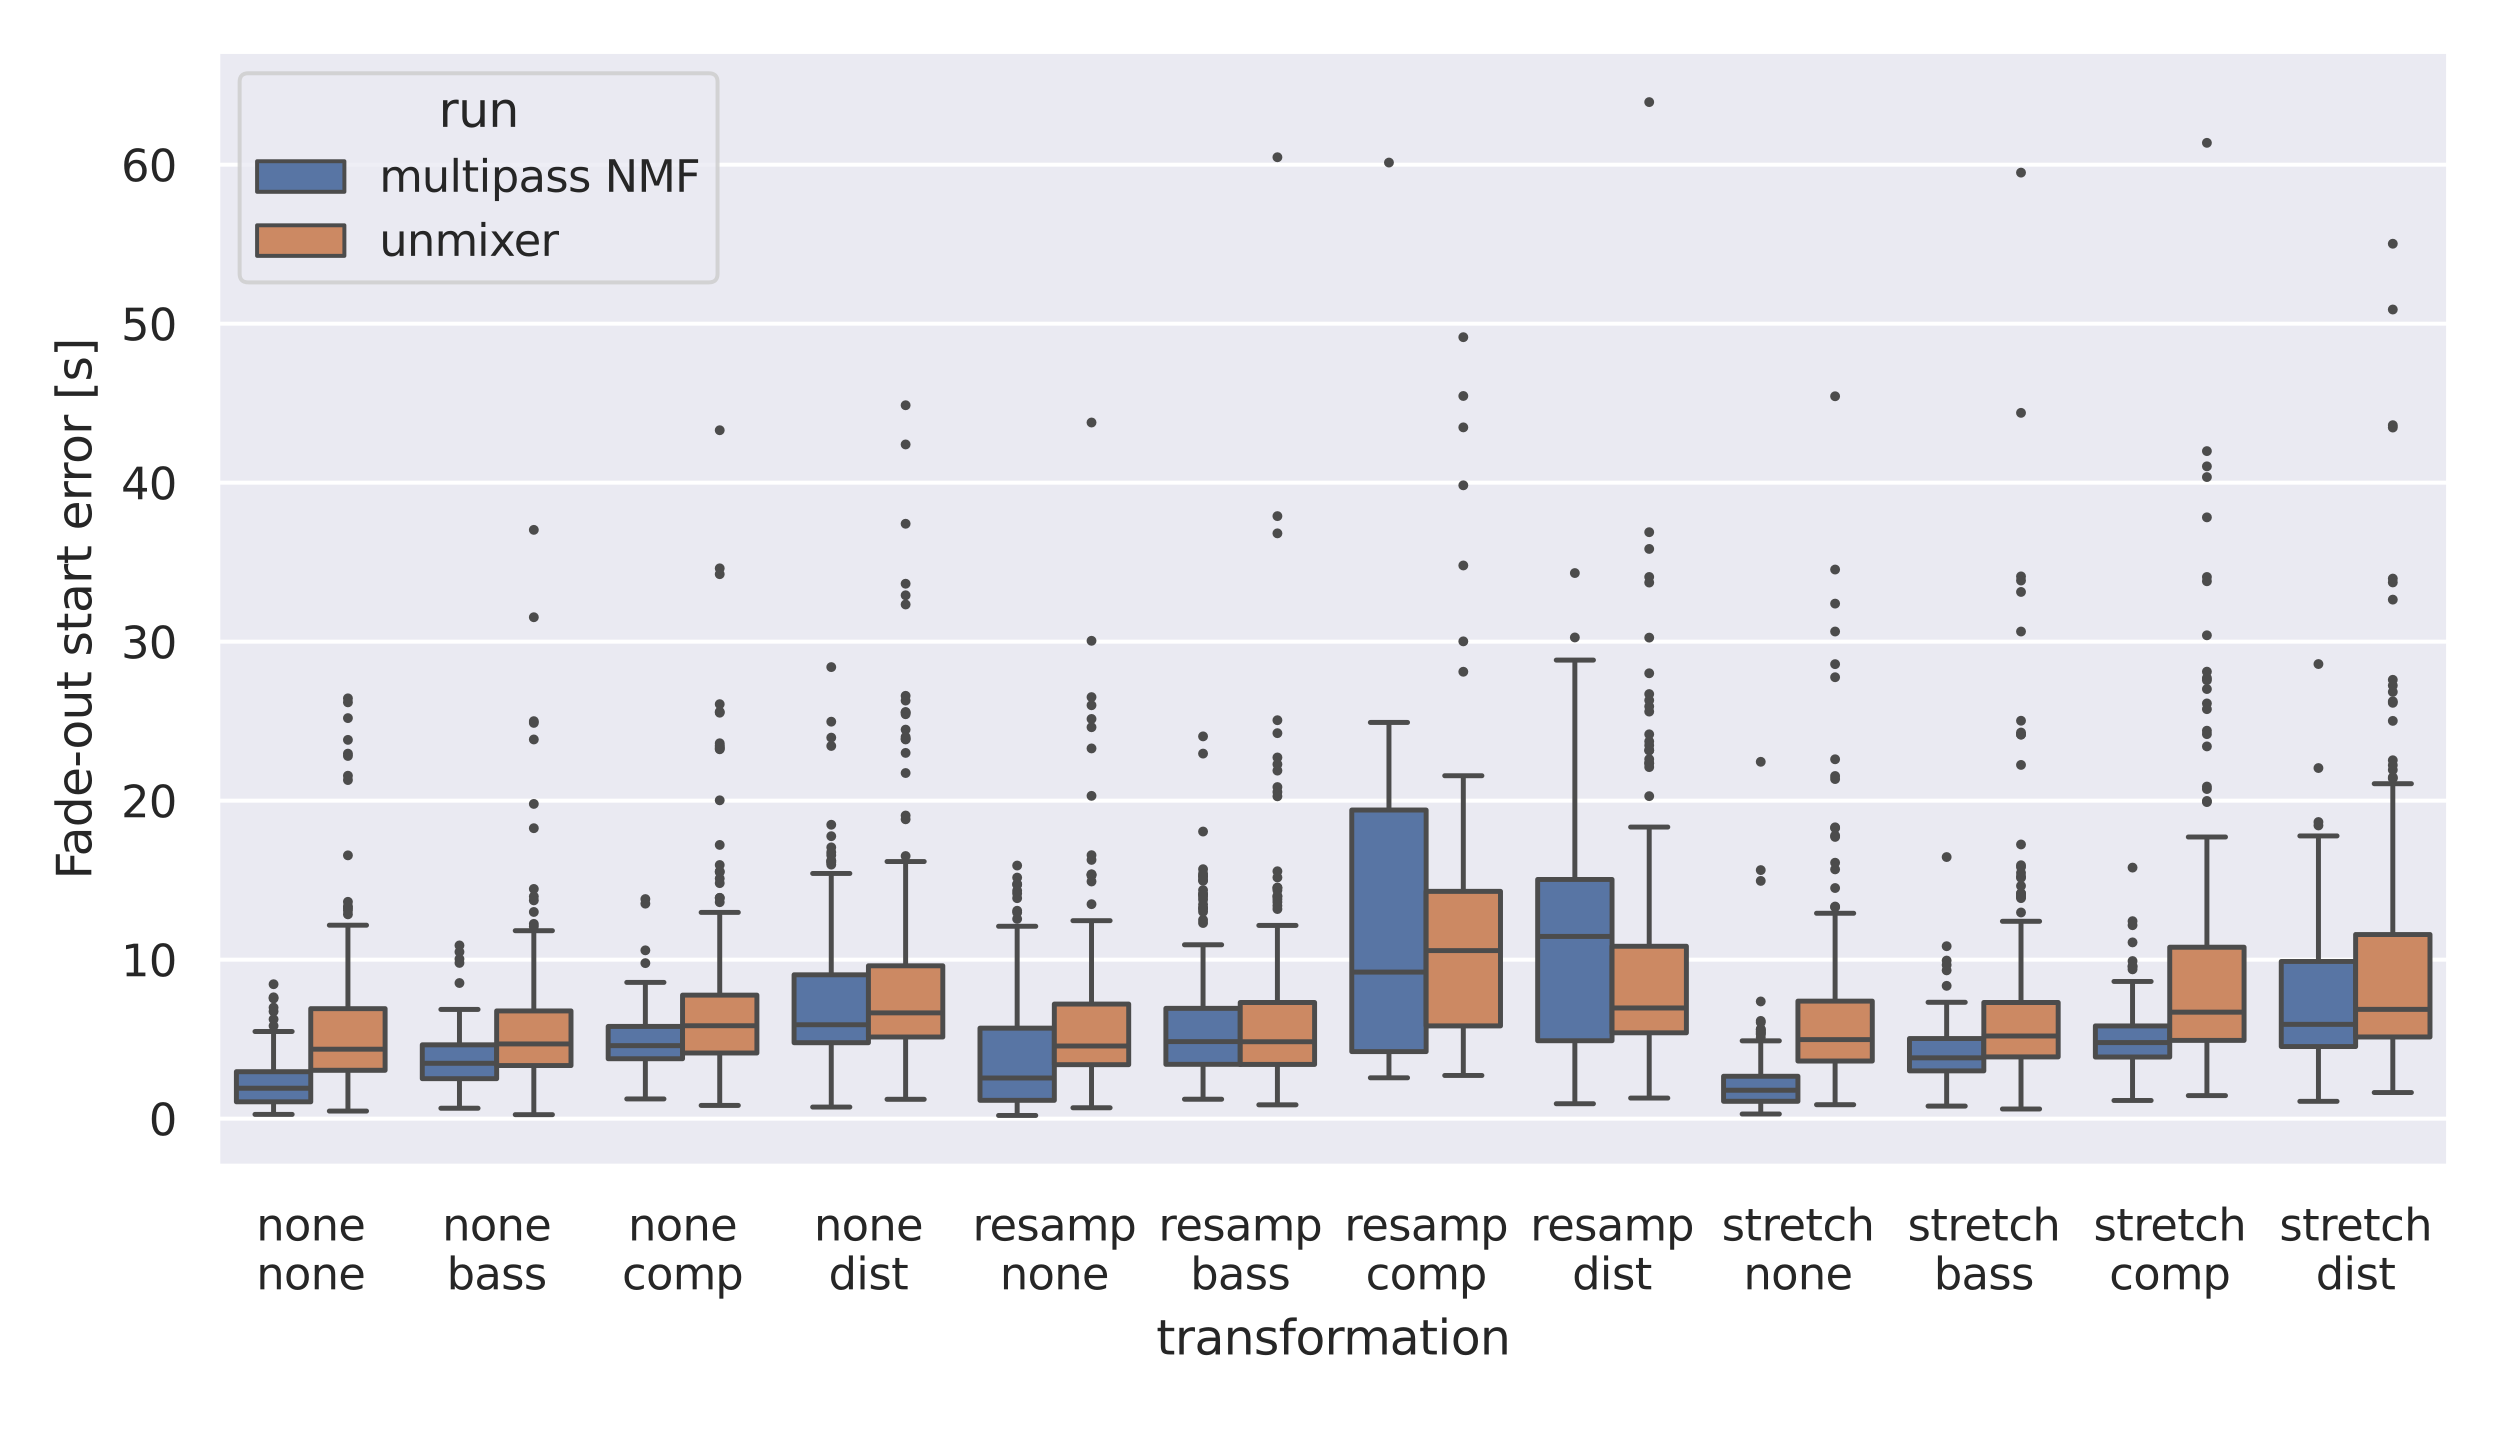 <?xml version="1.0" encoding="utf-8" standalone="no"?>
<!DOCTYPE svg PUBLIC "-//W3C//DTD SVG 1.1//EN"
  "http://www.w3.org/Graphics/SVG/1.1/DTD/svg11.dtd">
<svg xmlns:xlink="http://www.w3.org/1999/xlink" width="504pt" height="288pt" viewBox="0 0 504 288" xmlns="http://www.w3.org/2000/svg" version="1.1">
 <defs>
  <style type="text/css">*{stroke-linejoin: round; stroke-linecap: butt}</style>
 </defs>
 <g id="figure_1">
  <g id="patch_1">
   <path d="M 0 288 
L 504 288 
L 504 0 
L 0 0 
z
" style="fill: #ffffff"/>
  </g>
  <g id="axes_1">
   <g id="patch_2">
    <path d="M 43.908 235.092 
L 493.632 235.092 
L 493.632 10.368 
L 43.908 10.368 
z
" style="fill: #eaeaf2"/>
   </g>
   <g id="matplotlib.axis_1">
    <g id="xtick_1">
     <g id="text_1">
      <!-- none -->
      <g style="fill: #262626" transform="translate(51.67 250.079) scale(0.088 -0.088)">
       <defs>
        <path id="DejaVuSans-6e" d="M 3513 2113 
L 3513 0 
L 2938 0 
L 2938 2094 
Q 2938 2591 2744 2837 
Q 2550 3084 2163 3084 
Q 1697 3084 1428 2787 
Q 1159 2491 1159 1978 
L 1159 0 
L 581 0 
L 581 3500 
L 1159 3500 
L 1159 2956 
Q 1366 3272 1645 3428 
Q 1925 3584 2291 3584 
Q 2894 3584 3203 3211 
Q 3513 2838 3513 2113 
z
" transform="scale(0.016)"/>
        <path id="DejaVuSans-6f" d="M 1959 3097 
Q 1497 3097 1228 2736 
Q 959 2375 959 1747 
Q 959 1119 1226 758 
Q 1494 397 1959 397 
Q 2419 397 2687 759 
Q 2956 1122 2956 1747 
Q 2956 2369 2687 2733 
Q 2419 3097 1959 3097 
z
M 1959 3584 
Q 2709 3584 3137 3096 
Q 3566 2609 3566 1747 
Q 3566 888 3137 398 
Q 2709 -91 1959 -91 
Q 1206 -91 779 398 
Q 353 888 353 1747 
Q 353 2609 779 3096 
Q 1206 3584 1959 3584 
z
" transform="scale(0.016)"/>
        <path id="DejaVuSans-65" d="M 3597 1894 
L 3597 1613 
L 953 1613 
Q 991 1019 1311 708 
Q 1631 397 2203 397 
Q 2534 397 2845 478 
Q 3156 559 3463 722 
L 3463 178 
Q 3153 47 2828 -22 
Q 2503 -91 2169 -91 
Q 1331 -91 842 396 
Q 353 884 353 1716 
Q 353 2575 817 3079 
Q 1281 3584 2069 3584 
Q 2775 3584 3186 3129 
Q 3597 2675 3597 1894 
z
M 3022 2063 
Q 3016 2534 2758 2815 
Q 2500 3097 2075 3097 
Q 1594 3097 1305 2825 
Q 1016 2553 972 2059 
L 3022 2063 
z
" transform="scale(0.016)"/>
       </defs>
       <use xlink:href="#DejaVuSans-6e"/>
       <use xlink:href="#DejaVuSans-6f" x="63.379"/>
       <use xlink:href="#DejaVuSans-6e" x="124.561"/>
       <use xlink:href="#DejaVuSans-65" x="187.939"/>
      </g>
      <!-- none -->
      <g style="fill: #262626" transform="translate(51.67 259.933) scale(0.088 -0.088)">
       <use xlink:href="#DejaVuSans-6e"/>
       <use xlink:href="#DejaVuSans-6f" x="63.379"/>
       <use xlink:href="#DejaVuSans-6e" x="124.561"/>
       <use xlink:href="#DejaVuSans-65" x="187.939"/>
      </g>
     </g>
    </g>
    <g id="xtick_2">
     <g id="text_2">
      <!-- none -->
      <g style="fill: #262626" transform="translate(89.147 250.079) scale(0.088 -0.088)">
       <use xlink:href="#DejaVuSans-6e"/>
       <use xlink:href="#DejaVuSans-6f" x="63.379"/>
       <use xlink:href="#DejaVuSans-6e" x="124.561"/>
       <use xlink:href="#DejaVuSans-65" x="187.939"/>
      </g>
      <!-- bass -->
      <g style="fill: #262626" transform="translate(90.05 259.933) scale(0.088 -0.088)">
       <defs>
        <path id="DejaVuSans-62" d="M 3116 1747 
Q 3116 2381 2855 2742 
Q 2594 3103 2138 3103 
Q 1681 3103 1420 2742 
Q 1159 2381 1159 1747 
Q 1159 1113 1420 752 
Q 1681 391 2138 391 
Q 2594 391 2855 752 
Q 3116 1113 3116 1747 
z
M 1159 2969 
Q 1341 3281 1617 3432 
Q 1894 3584 2278 3584 
Q 2916 3584 3314 3078 
Q 3713 2572 3713 1747 
Q 3713 922 3314 415 
Q 2916 -91 2278 -91 
Q 1894 -91 1617 61 
Q 1341 213 1159 525 
L 1159 0 
L 581 0 
L 581 4863 
L 1159 4863 
L 1159 2969 
z
" transform="scale(0.016)"/>
        <path id="DejaVuSans-61" d="M 2194 1759 
Q 1497 1759 1228 1600 
Q 959 1441 959 1056 
Q 959 750 1161 570 
Q 1363 391 1709 391 
Q 2188 391 2477 730 
Q 2766 1069 2766 1631 
L 2766 1759 
L 2194 1759 
z
M 3341 1997 
L 3341 0 
L 2766 0 
L 2766 531 
Q 2569 213 2275 61 
Q 1981 -91 1556 -91 
Q 1019 -91 701 211 
Q 384 513 384 1019 
Q 384 1609 779 1909 
Q 1175 2209 1959 2209 
L 2766 2209 
L 2766 2266 
Q 2766 2663 2505 2880 
Q 2244 3097 1772 3097 
Q 1472 3097 1187 3025 
Q 903 2953 641 2809 
L 641 3341 
Q 956 3463 1253 3523 
Q 1550 3584 1831 3584 
Q 2591 3584 2966 3190 
Q 3341 2797 3341 1997 
z
" transform="scale(0.016)"/>
        <path id="DejaVuSans-73" d="M 2834 3397 
L 2834 2853 
Q 2591 2978 2328 3040 
Q 2066 3103 1784 3103 
Q 1356 3103 1142 2972 
Q 928 2841 928 2578 
Q 928 2378 1081 2264 
Q 1234 2150 1697 2047 
L 1894 2003 
Q 2506 1872 2764 1633 
Q 3022 1394 3022 966 
Q 3022 478 2636 193 
Q 2250 -91 1575 -91 
Q 1294 -91 989 -36 
Q 684 19 347 128 
L 347 722 
Q 666 556 975 473 
Q 1284 391 1588 391 
Q 1994 391 2212 530 
Q 2431 669 2431 922 
Q 2431 1156 2273 1281 
Q 2116 1406 1581 1522 
L 1381 1569 
Q 847 1681 609 1914 
Q 372 2147 372 2553 
Q 372 3047 722 3315 
Q 1072 3584 1716 3584 
Q 2034 3584 2315 3537 
Q 2597 3491 2834 3397 
z
" transform="scale(0.016)"/>
       </defs>
       <use xlink:href="#DejaVuSans-62"/>
       <use xlink:href="#DejaVuSans-61" x="63.477"/>
       <use xlink:href="#DejaVuSans-73" x="124.756"/>
       <use xlink:href="#DejaVuSans-73" x="176.855"/>
      </g>
     </g>
    </g>
    <g id="xtick_3">
     <g id="text_3">
      <!-- none -->
      <g style="fill: #262626" transform="translate(126.624 250.079) scale(0.088 -0.088)">
       <use xlink:href="#DejaVuSans-6e"/>
       <use xlink:href="#DejaVuSans-6f" x="63.379"/>
       <use xlink:href="#DejaVuSans-6e" x="124.561"/>
       <use xlink:href="#DejaVuSans-65" x="187.939"/>
      </g>
      <!-- comp -->
      <g style="fill: #262626" transform="translate(125.41 259.933) scale(0.088 -0.088)">
       <defs>
        <path id="DejaVuSans-63" d="M 3122 3366 
L 3122 2828 
Q 2878 2963 2633 3030 
Q 2388 3097 2138 3097 
Q 1578 3097 1268 2742 
Q 959 2388 959 1747 
Q 959 1106 1268 751 
Q 1578 397 2138 397 
Q 2388 397 2633 464 
Q 2878 531 3122 666 
L 3122 134 
Q 2881 22 2623 -34 
Q 2366 -91 2075 -91 
Q 1284 -91 818 406 
Q 353 903 353 1747 
Q 353 2603 823 3093 
Q 1294 3584 2113 3584 
Q 2378 3584 2631 3529 
Q 2884 3475 3122 3366 
z
" transform="scale(0.016)"/>
        <path id="DejaVuSans-6d" d="M 3328 2828 
Q 3544 3216 3844 3400 
Q 4144 3584 4550 3584 
Q 5097 3584 5394 3201 
Q 5691 2819 5691 2113 
L 5691 0 
L 5113 0 
L 5113 2094 
Q 5113 2597 4934 2840 
Q 4756 3084 4391 3084 
Q 3944 3084 3684 2787 
Q 3425 2491 3425 1978 
L 3425 0 
L 2847 0 
L 2847 2094 
Q 2847 2600 2669 2842 
Q 2491 3084 2119 3084 
Q 1678 3084 1418 2786 
Q 1159 2488 1159 1978 
L 1159 0 
L 581 0 
L 581 3500 
L 1159 3500 
L 1159 2956 
Q 1356 3278 1631 3431 
Q 1906 3584 2284 3584 
Q 2666 3584 2933 3390 
Q 3200 3197 3328 2828 
z
" transform="scale(0.016)"/>
        <path id="DejaVuSans-70" d="M 1159 525 
L 1159 -1331 
L 581 -1331 
L 581 3500 
L 1159 3500 
L 1159 2969 
Q 1341 3281 1617 3432 
Q 1894 3584 2278 3584 
Q 2916 3584 3314 3078 
Q 3713 2572 3713 1747 
Q 3713 922 3314 415 
Q 2916 -91 2278 -91 
Q 1894 -91 1617 61 
Q 1341 213 1159 525 
z
M 3116 1747 
Q 3116 2381 2855 2742 
Q 2594 3103 2138 3103 
Q 1681 3103 1420 2742 
Q 1159 2381 1159 1747 
Q 1159 1113 1420 752 
Q 1681 391 2138 391 
Q 2594 391 2855 752 
Q 3116 1113 3116 1747 
z
" transform="scale(0.016)"/>
       </defs>
       <use xlink:href="#DejaVuSans-63"/>
       <use xlink:href="#DejaVuSans-6f" x="54.98"/>
       <use xlink:href="#DejaVuSans-6d" x="116.162"/>
       <use xlink:href="#DejaVuSans-70" x="213.574"/>
      </g>
     </g>
    </g>
    <g id="xtick_4">
     <g id="text_4">
      <!-- none -->
      <g style="fill: #262626" transform="translate(164.101 250.079) scale(0.088 -0.088)">
       <use xlink:href="#DejaVuSans-6e"/>
       <use xlink:href="#DejaVuSans-6f" x="63.379"/>
       <use xlink:href="#DejaVuSans-6e" x="124.561"/>
       <use xlink:href="#DejaVuSans-65" x="187.939"/>
      </g>
      <!-- dist -->
      <g style="fill: #262626" transform="translate(167.045 259.933) scale(0.088 -0.088)">
       <defs>
        <path id="DejaVuSans-64" d="M 2906 2969 
L 2906 4863 
L 3481 4863 
L 3481 0 
L 2906 0 
L 2906 525 
Q 2725 213 2448 61 
Q 2172 -91 1784 -91 
Q 1150 -91 751 415 
Q 353 922 353 1747 
Q 353 2572 751 3078 
Q 1150 3584 1784 3584 
Q 2172 3584 2448 3432 
Q 2725 3281 2906 2969 
z
M 947 1747 
Q 947 1113 1208 752 
Q 1469 391 1925 391 
Q 2381 391 2643 752 
Q 2906 1113 2906 1747 
Q 2906 2381 2643 2742 
Q 2381 3103 1925 3103 
Q 1469 3103 1208 2742 
Q 947 2381 947 1747 
z
" transform="scale(0.016)"/>
        <path id="DejaVuSans-69" d="M 603 3500 
L 1178 3500 
L 1178 0 
L 603 0 
L 603 3500 
z
M 603 4863 
L 1178 4863 
L 1178 4134 
L 603 4134 
L 603 4863 
z
" transform="scale(0.016)"/>
        <path id="DejaVuSans-74" d="M 1172 4494 
L 1172 3500 
L 2356 3500 
L 2356 3053 
L 1172 3053 
L 1172 1153 
Q 1172 725 1289 603 
Q 1406 481 1766 481 
L 2356 481 
L 2356 0 
L 1766 0 
Q 1100 0 847 248 
Q 594 497 594 1153 
L 594 3053 
L 172 3053 
L 172 3500 
L 594 3500 
L 594 4494 
L 1172 4494 
z
" transform="scale(0.016)"/>
       </defs>
       <use xlink:href="#DejaVuSans-64"/>
       <use xlink:href="#DejaVuSans-69" x="63.477"/>
       <use xlink:href="#DejaVuSans-73" x="91.26"/>
       <use xlink:href="#DejaVuSans-74" x="143.359"/>
      </g>
     </g>
    </g>
    <g id="xtick_5">
     <g id="text_5">
      <!-- resamp -->
      <g style="fill: #262626" transform="translate(196.07 250.079) scale(0.088 -0.088)">
       <defs>
        <path id="DejaVuSans-72" d="M 2631 2963 
Q 2534 3019 2420 3045 
Q 2306 3072 2169 3072 
Q 1681 3072 1420 2755 
Q 1159 2438 1159 1844 
L 1159 0 
L 581 0 
L 581 3500 
L 1159 3500 
L 1159 2956 
Q 1341 3275 1631 3429 
Q 1922 3584 2338 3584 
Q 2397 3584 2469 3576 
Q 2541 3569 2628 3553 
L 2631 2963 
z
" transform="scale(0.016)"/>
       </defs>
       <use xlink:href="#DejaVuSans-72"/>
       <use xlink:href="#DejaVuSans-65" x="38.863"/>
       <use xlink:href="#DejaVuSans-73" x="100.387"/>
       <use xlink:href="#DejaVuSans-61" x="152.486"/>
       <use xlink:href="#DejaVuSans-6d" x="213.766"/>
       <use xlink:href="#DejaVuSans-70" x="311.178"/>
      </g>
      <!-- none -->
      <g style="fill: #262626" transform="translate(201.578 259.933) scale(0.088 -0.088)">
       <use xlink:href="#DejaVuSans-6e"/>
       <use xlink:href="#DejaVuSans-6f" x="63.379"/>
       <use xlink:href="#DejaVuSans-6e" x="124.561"/>
       <use xlink:href="#DejaVuSans-65" x="187.939"/>
      </g>
     </g>
    </g>
    <g id="xtick_6">
     <g id="text_6">
      <!-- resamp -->
      <g style="fill: #262626" transform="translate(233.547 250.079) scale(0.088 -0.088)">
       <use xlink:href="#DejaVuSans-72"/>
       <use xlink:href="#DejaVuSans-65" x="38.863"/>
       <use xlink:href="#DejaVuSans-73" x="100.387"/>
       <use xlink:href="#DejaVuSans-61" x="152.486"/>
       <use xlink:href="#DejaVuSans-6d" x="213.766"/>
       <use xlink:href="#DejaVuSans-70" x="311.178"/>
      </g>
      <!-- bass -->
      <g style="fill: #262626" transform="translate(239.958 259.933) scale(0.088 -0.088)">
       <use xlink:href="#DejaVuSans-62"/>
       <use xlink:href="#DejaVuSans-61" x="63.477"/>
       <use xlink:href="#DejaVuSans-73" x="124.756"/>
       <use xlink:href="#DejaVuSans-73" x="176.855"/>
      </g>
     </g>
    </g>
    <g id="xtick_7">
     <g id="text_7">
      <!-- resamp -->
      <g style="fill: #262626" transform="translate(271.024 250.079) scale(0.088 -0.088)">
       <use xlink:href="#DejaVuSans-72"/>
       <use xlink:href="#DejaVuSans-65" x="38.863"/>
       <use xlink:href="#DejaVuSans-73" x="100.387"/>
       <use xlink:href="#DejaVuSans-61" x="152.486"/>
       <use xlink:href="#DejaVuSans-6d" x="213.766"/>
       <use xlink:href="#DejaVuSans-70" x="311.178"/>
      </g>
      <!-- comp -->
      <g style="fill: #262626" transform="translate(275.318 259.933) scale(0.088 -0.088)">
       <use xlink:href="#DejaVuSans-63"/>
       <use xlink:href="#DejaVuSans-6f" x="54.98"/>
       <use xlink:href="#DejaVuSans-6d" x="116.162"/>
       <use xlink:href="#DejaVuSans-70" x="213.574"/>
      </g>
     </g>
    </g>
    <g id="xtick_8">
     <g id="text_8">
      <!-- resamp -->
      <g style="fill: #262626" transform="translate(308.501 250.079) scale(0.088 -0.088)">
       <use xlink:href="#DejaVuSans-72"/>
       <use xlink:href="#DejaVuSans-65" x="38.863"/>
       <use xlink:href="#DejaVuSans-73" x="100.387"/>
       <use xlink:href="#DejaVuSans-61" x="152.486"/>
       <use xlink:href="#DejaVuSans-6d" x="213.766"/>
       <use xlink:href="#DejaVuSans-70" x="311.178"/>
      </g>
      <!-- dist -->
      <g style="fill: #262626" transform="translate(316.953 259.933) scale(0.088 -0.088)">
       <use xlink:href="#DejaVuSans-64"/>
       <use xlink:href="#DejaVuSans-69" x="63.477"/>
       <use xlink:href="#DejaVuSans-73" x="91.26"/>
       <use xlink:href="#DejaVuSans-74" x="143.359"/>
      </g>
     </g>
    </g>
    <g id="xtick_9">
     <g id="text_9">
      <!-- stretch -->
      <g style="fill: #262626" transform="translate(347.096 250.079) scale(0.088 -0.088)">
       <defs>
        <path id="DejaVuSans-68" d="M 3513 2113 
L 3513 0 
L 2938 0 
L 2938 2094 
Q 2938 2591 2744 2837 
Q 2550 3084 2163 3084 
Q 1697 3084 1428 2787 
Q 1159 2491 1159 1978 
L 1159 0 
L 581 0 
L 581 4863 
L 1159 4863 
L 1159 2956 
Q 1366 3272 1645 3428 
Q 1925 3584 2291 3584 
Q 2894 3584 3203 3211 
Q 3513 2838 3513 2113 
z
" transform="scale(0.016)"/>
       </defs>
       <use xlink:href="#DejaVuSans-73"/>
       <use xlink:href="#DejaVuSans-74" x="52.1"/>
       <use xlink:href="#DejaVuSans-72" x="91.309"/>
       <use xlink:href="#DejaVuSans-65" x="130.172"/>
       <use xlink:href="#DejaVuSans-74" x="191.695"/>
       <use xlink:href="#DejaVuSans-63" x="230.904"/>
       <use xlink:href="#DejaVuSans-68" x="285.885"/>
      </g>
      <!-- none -->
      <g style="fill: #262626" transform="translate(351.486 259.933) scale(0.088 -0.088)">
       <use xlink:href="#DejaVuSans-6e"/>
       <use xlink:href="#DejaVuSans-6f" x="63.379"/>
       <use xlink:href="#DejaVuSans-6e" x="124.561"/>
       <use xlink:href="#DejaVuSans-65" x="187.939"/>
      </g>
     </g>
    </g>
    <g id="xtick_10">
     <g id="text_10">
      <!-- stretch -->
      <g style="fill: #262626" transform="translate(384.572 250.079) scale(0.088 -0.088)">
       <use xlink:href="#DejaVuSans-73"/>
       <use xlink:href="#DejaVuSans-74" x="52.1"/>
       <use xlink:href="#DejaVuSans-72" x="91.309"/>
       <use xlink:href="#DejaVuSans-65" x="130.172"/>
       <use xlink:href="#DejaVuSans-74" x="191.695"/>
       <use xlink:href="#DejaVuSans-63" x="230.904"/>
       <use xlink:href="#DejaVuSans-68" x="285.885"/>
      </g>
      <!-- bass -->
      <g style="fill: #262626" transform="translate(389.866 259.933) scale(0.088 -0.088)">
       <use xlink:href="#DejaVuSans-62"/>
       <use xlink:href="#DejaVuSans-61" x="63.477"/>
       <use xlink:href="#DejaVuSans-73" x="124.756"/>
       <use xlink:href="#DejaVuSans-73" x="176.855"/>
      </g>
     </g>
    </g>
    <g id="xtick_11">
     <g id="text_11">
      <!-- stretch -->
      <g style="fill: #262626" transform="translate(422.05 250.079) scale(0.088 -0.088)">
       <use xlink:href="#DejaVuSans-73"/>
       <use xlink:href="#DejaVuSans-74" x="52.1"/>
       <use xlink:href="#DejaVuSans-72" x="91.309"/>
       <use xlink:href="#DejaVuSans-65" x="130.172"/>
       <use xlink:href="#DejaVuSans-74" x="191.695"/>
       <use xlink:href="#DejaVuSans-63" x="230.904"/>
       <use xlink:href="#DejaVuSans-68" x="285.885"/>
      </g>
      <!-- comp -->
      <g style="fill: #262626" transform="translate(425.226 259.933) scale(0.088 -0.088)">
       <use xlink:href="#DejaVuSans-63"/>
       <use xlink:href="#DejaVuSans-6f" x="54.98"/>
       <use xlink:href="#DejaVuSans-6d" x="116.162"/>
       <use xlink:href="#DejaVuSans-70" x="213.574"/>
      </g>
     </g>
    </g>
    <g id="xtick_12">
     <g id="text_12">
      <!-- stretch -->
      <g style="fill: #262626" transform="translate(459.526 250.079) scale(0.088 -0.088)">
       <use xlink:href="#DejaVuSans-73"/>
       <use xlink:href="#DejaVuSans-74" x="52.1"/>
       <use xlink:href="#DejaVuSans-72" x="91.309"/>
       <use xlink:href="#DejaVuSans-65" x="130.172"/>
       <use xlink:href="#DejaVuSans-74" x="191.695"/>
       <use xlink:href="#DejaVuSans-63" x="230.904"/>
       <use xlink:href="#DejaVuSans-68" x="285.885"/>
      </g>
      <!-- dist -->
      <g style="fill: #262626" transform="translate(466.861 259.933) scale(0.088 -0.088)">
       <use xlink:href="#DejaVuSans-64"/>
       <use xlink:href="#DejaVuSans-69" x="63.477"/>
       <use xlink:href="#DejaVuSans-73" x="91.26"/>
       <use xlink:href="#DejaVuSans-74" x="143.359"/>
      </g>
     </g>
    </g>
    <g id="text_13">
     <!-- transformation -->
     <g style="fill: #262626" transform="translate(233.104 273.057) scale(0.096 -0.096)">
      <defs>
       <path id="DejaVuSans-66" d="M 2375 4863 
L 2375 4384 
L 1825 4384 
Q 1516 4384 1395 4259 
Q 1275 4134 1275 3809 
L 1275 3500 
L 2222 3500 
L 2222 3053 
L 1275 3053 
L 1275 0 
L 697 0 
L 697 3053 
L 147 3053 
L 147 3500 
L 697 3500 
L 697 3744 
Q 697 4328 969 4595 
Q 1241 4863 1831 4863 
L 2375 4863 
z
" transform="scale(0.016)"/>
      </defs>
      <use xlink:href="#DejaVuSans-74"/>
      <use xlink:href="#DejaVuSans-72" x="39.209"/>
      <use xlink:href="#DejaVuSans-61" x="80.322"/>
      <use xlink:href="#DejaVuSans-6e" x="141.602"/>
      <use xlink:href="#DejaVuSans-73" x="204.98"/>
      <use xlink:href="#DejaVuSans-66" x="257.08"/>
      <use xlink:href="#DejaVuSans-6f" x="292.285"/>
      <use xlink:href="#DejaVuSans-72" x="353.467"/>
      <use xlink:href="#DejaVuSans-6d" x="392.83"/>
      <use xlink:href="#DejaVuSans-61" x="490.242"/>
      <use xlink:href="#DejaVuSans-74" x="551.521"/>
      <use xlink:href="#DejaVuSans-69" x="590.73"/>
      <use xlink:href="#DejaVuSans-6f" x="618.514"/>
      <use xlink:href="#DejaVuSans-6e" x="679.695"/>
     </g>
    </g>
   </g>
   <g id="matplotlib.axis_2">
    <g id="ytick_1">
     <g id="line2d_1">
      <path d="M 43.908 225.523 
L 493.632 225.523 
" clip-path="url(#pe24fd66a7d)" style="fill: none; stroke: #ffffff; stroke-width: 0.8; stroke-linecap: round"/>
     </g>
     <g id="text_14">
      <!-- 0 -->
      <g style="fill: #262626" transform="translate(30.009 228.866) scale(0.088 -0.088)">
       <defs>
        <path id="DejaVuSans-30" d="M 2034 4250 
Q 1547 4250 1301 3770 
Q 1056 3291 1056 2328 
Q 1056 1369 1301 889 
Q 1547 409 2034 409 
Q 2525 409 2770 889 
Q 3016 1369 3016 2328 
Q 3016 3291 2770 3770 
Q 2525 4250 2034 4250 
z
M 2034 4750 
Q 2819 4750 3233 4129 
Q 3647 3509 3647 2328 
Q 3647 1150 3233 529 
Q 2819 -91 2034 -91 
Q 1250 -91 836 529 
Q 422 1150 422 2328 
Q 422 3509 836 4129 
Q 1250 4750 2034 4750 
z
" transform="scale(0.016)"/>
       </defs>
       <use xlink:href="#DejaVuSans-30"/>
      </g>
     </g>
    </g>
    <g id="ytick_2">
     <g id="line2d_2">
      <path d="M 43.908 193.47 
L 493.632 193.47 
" clip-path="url(#pe24fd66a7d)" style="fill: none; stroke: #ffffff; stroke-width: 0.8; stroke-linecap: round"/>
     </g>
     <g id="text_15">
      <!-- 10 -->
      <g style="fill: #262626" transform="translate(24.41 196.813) scale(0.088 -0.088)">
       <defs>
        <path id="DejaVuSans-31" d="M 794 531 
L 1825 531 
L 1825 4091 
L 703 3866 
L 703 4441 
L 1819 4666 
L 2450 4666 
L 2450 531 
L 3481 531 
L 3481 0 
L 794 0 
L 794 531 
z
" transform="scale(0.016)"/>
       </defs>
       <use xlink:href="#DejaVuSans-31"/>
       <use xlink:href="#DejaVuSans-30" x="63.623"/>
      </g>
     </g>
    </g>
    <g id="ytick_3">
     <g id="line2d_3">
      <path d="M 43.908 161.416 
L 493.632 161.416 
" clip-path="url(#pe24fd66a7d)" style="fill: none; stroke: #ffffff; stroke-width: 0.8; stroke-linecap: round"/>
     </g>
     <g id="text_16">
      <!-- 20 -->
      <g style="fill: #262626" transform="translate(24.41 164.759) scale(0.088 -0.088)">
       <defs>
        <path id="DejaVuSans-32" d="M 1228 531 
L 3431 531 
L 3431 0 
L 469 0 
L 469 531 
Q 828 903 1448 1529 
Q 2069 2156 2228 2338 
Q 2531 2678 2651 2914 
Q 2772 3150 2772 3378 
Q 2772 3750 2511 3984 
Q 2250 4219 1831 4219 
Q 1534 4219 1204 4116 
Q 875 4013 500 3803 
L 500 4441 
Q 881 4594 1212 4672 
Q 1544 4750 1819 4750 
Q 2544 4750 2975 4387 
Q 3406 4025 3406 3419 
Q 3406 3131 3298 2873 
Q 3191 2616 2906 2266 
Q 2828 2175 2409 1742 
Q 1991 1309 1228 531 
z
" transform="scale(0.016)"/>
       </defs>
       <use xlink:href="#DejaVuSans-32"/>
       <use xlink:href="#DejaVuSans-30" x="63.623"/>
      </g>
     </g>
    </g>
    <g id="ytick_4">
     <g id="line2d_4">
      <path d="M 43.908 129.363 
L 493.632 129.363 
" clip-path="url(#pe24fd66a7d)" style="fill: none; stroke: #ffffff; stroke-width: 0.8; stroke-linecap: round"/>
     </g>
     <g id="text_17">
      <!-- 30 -->
      <g style="fill: #262626" transform="translate(24.41 132.706) scale(0.088 -0.088)">
       <defs>
        <path id="DejaVuSans-33" d="M 2597 2516 
Q 3050 2419 3304 2112 
Q 3559 1806 3559 1356 
Q 3559 666 3084 287 
Q 2609 -91 1734 -91 
Q 1441 -91 1130 -33 
Q 819 25 488 141 
L 488 750 
Q 750 597 1062 519 
Q 1375 441 1716 441 
Q 2309 441 2620 675 
Q 2931 909 2931 1356 
Q 2931 1769 2642 2001 
Q 2353 2234 1838 2234 
L 1294 2234 
L 1294 2753 
L 1863 2753 
Q 2328 2753 2575 2939 
Q 2822 3125 2822 3475 
Q 2822 3834 2567 4026 
Q 2313 4219 1838 4219 
Q 1578 4219 1281 4162 
Q 984 4106 628 3988 
L 628 4550 
Q 988 4650 1302 4700 
Q 1616 4750 1894 4750 
Q 2613 4750 3031 4423 
Q 3450 4097 3450 3541 
Q 3450 3153 3228 2886 
Q 3006 2619 2597 2516 
z
" transform="scale(0.016)"/>
       </defs>
       <use xlink:href="#DejaVuSans-33"/>
       <use xlink:href="#DejaVuSans-30" x="63.623"/>
      </g>
     </g>
    </g>
    <g id="ytick_5">
     <g id="line2d_5">
      <path d="M 43.908 97.309 
L 493.632 97.309 
" clip-path="url(#pe24fd66a7d)" style="fill: none; stroke: #ffffff; stroke-width: 0.8; stroke-linecap: round"/>
     </g>
     <g id="text_18">
      <!-- 40 -->
      <g style="fill: #262626" transform="translate(24.41 100.653) scale(0.088 -0.088)">
       <defs>
        <path id="DejaVuSans-34" d="M 2419 4116 
L 825 1625 
L 2419 1625 
L 2419 4116 
z
M 2253 4666 
L 3047 4666 
L 3047 1625 
L 3713 1625 
L 3713 1100 
L 3047 1100 
L 3047 0 
L 2419 0 
L 2419 1100 
L 313 1100 
L 313 1709 
L 2253 4666 
z
" transform="scale(0.016)"/>
       </defs>
       <use xlink:href="#DejaVuSans-34"/>
       <use xlink:href="#DejaVuSans-30" x="63.623"/>
      </g>
     </g>
    </g>
    <g id="ytick_6">
     <g id="line2d_6">
      <path d="M 43.908 65.256 
L 493.632 65.256 
" clip-path="url(#pe24fd66a7d)" style="fill: none; stroke: #ffffff; stroke-width: 0.8; stroke-linecap: round"/>
     </g>
     <g id="text_19">
      <!-- 50 -->
      <g style="fill: #262626" transform="translate(24.41 68.599) scale(0.088 -0.088)">
       <defs>
        <path id="DejaVuSans-35" d="M 691 4666 
L 3169 4666 
L 3169 4134 
L 1269 4134 
L 1269 2991 
Q 1406 3038 1543 3061 
Q 1681 3084 1819 3084 
Q 2600 3084 3056 2656 
Q 3513 2228 3513 1497 
Q 3513 744 3044 326 
Q 2575 -91 1722 -91 
Q 1428 -91 1123 -41 
Q 819 9 494 109 
L 494 744 
Q 775 591 1075 516 
Q 1375 441 1709 441 
Q 2250 441 2565 725 
Q 2881 1009 2881 1497 
Q 2881 1984 2565 2268 
Q 2250 2553 1709 2553 
Q 1456 2553 1204 2497 
Q 953 2441 691 2322 
L 691 4666 
z
" transform="scale(0.016)"/>
       </defs>
       <use xlink:href="#DejaVuSans-35"/>
       <use xlink:href="#DejaVuSans-30" x="63.623"/>
      </g>
     </g>
    </g>
    <g id="ytick_7">
     <g id="line2d_7">
      <path d="M 43.908 33.202 
L 493.632 33.202 
" clip-path="url(#pe24fd66a7d)" style="fill: none; stroke: #ffffff; stroke-width: 0.8; stroke-linecap: round"/>
     </g>
     <g id="text_20">
      <!-- 60 -->
      <g style="fill: #262626" transform="translate(24.41 36.546) scale(0.088 -0.088)">
       <defs>
        <path id="DejaVuSans-36" d="M 2113 2584 
Q 1688 2584 1439 2293 
Q 1191 2003 1191 1497 
Q 1191 994 1439 701 
Q 1688 409 2113 409 
Q 2538 409 2786 701 
Q 3034 994 3034 1497 
Q 3034 2003 2786 2293 
Q 2538 2584 2113 2584 
z
M 3366 4563 
L 3366 3988 
Q 3128 4100 2886 4159 
Q 2644 4219 2406 4219 
Q 1781 4219 1451 3797 
Q 1122 3375 1075 2522 
Q 1259 2794 1537 2939 
Q 1816 3084 2150 3084 
Q 2853 3084 3261 2657 
Q 3669 2231 3669 1497 
Q 3669 778 3244 343 
Q 2819 -91 2113 -91 
Q 1303 -91 875 529 
Q 447 1150 447 2328 
Q 447 3434 972 4092 
Q 1497 4750 2381 4750 
Q 2619 4750 2861 4703 
Q 3103 4656 3366 4563 
z
" transform="scale(0.016)"/>
       </defs>
       <use xlink:href="#DejaVuSans-36"/>
       <use xlink:href="#DejaVuSans-30" x="63.623"/>
      </g>
     </g>
    </g>
    <g id="text_21">
     <!-- Fade-out start error [s] -->
     <g style="fill: #262626" transform="translate(18.413 177.297) rotate(-90) scale(0.096 -0.096)">
      <defs>
       <path id="DejaVuSans-46" d="M 628 4666 
L 3309 4666 
L 3309 4134 
L 1259 4134 
L 1259 2759 
L 3109 2759 
L 3109 2228 
L 1259 2228 
L 1259 0 
L 628 0 
L 628 4666 
z
" transform="scale(0.016)"/>
       <path id="DejaVuSans-2d" d="M 313 2009 
L 1997 2009 
L 1997 1497 
L 313 1497 
L 313 2009 
z
" transform="scale(0.016)"/>
       <path id="DejaVuSans-75" d="M 544 1381 
L 544 3500 
L 1119 3500 
L 1119 1403 
Q 1119 906 1312 657 
Q 1506 409 1894 409 
Q 2359 409 2629 706 
Q 2900 1003 2900 1516 
L 2900 3500 
L 3475 3500 
L 3475 0 
L 2900 0 
L 2900 538 
Q 2691 219 2414 64 
Q 2138 -91 1772 -91 
Q 1169 -91 856 284 
Q 544 659 544 1381 
z
M 1991 3584 
L 1991 3584 
z
" transform="scale(0.016)"/>
       <path id="DejaVuSans-20" transform="scale(0.016)"/>
       <path id="DejaVuSans-5b" d="M 550 4863 
L 1875 4863 
L 1875 4416 
L 1125 4416 
L 1125 -397 
L 1875 -397 
L 1875 -844 
L 550 -844 
L 550 4863 
z
" transform="scale(0.016)"/>
       <path id="DejaVuSans-5d" d="M 1947 4863 
L 1947 -844 
L 622 -844 
L 622 -397 
L 1369 -397 
L 1369 4416 
L 622 4416 
L 622 4863 
L 1947 4863 
z
" transform="scale(0.016)"/>
      </defs>
      <use xlink:href="#DejaVuSans-46"/>
      <use xlink:href="#DejaVuSans-61" x="48.395"/>
      <use xlink:href="#DejaVuSans-64" x="109.674"/>
      <use xlink:href="#DejaVuSans-65" x="173.15"/>
      <use xlink:href="#DejaVuSans-2d" x="234.674"/>
      <use xlink:href="#DejaVuSans-6f" x="272.633"/>
      <use xlink:href="#DejaVuSans-75" x="333.814"/>
      <use xlink:href="#DejaVuSans-74" x="397.193"/>
      <use xlink:href="#DejaVuSans-20" x="436.402"/>
      <use xlink:href="#DejaVuSans-73" x="468.189"/>
      <use xlink:href="#DejaVuSans-74" x="520.289"/>
      <use xlink:href="#DejaVuSans-61" x="559.498"/>
      <use xlink:href="#DejaVuSans-72" x="620.777"/>
      <use xlink:href="#DejaVuSans-74" x="661.891"/>
      <use xlink:href="#DejaVuSans-20" x="701.1"/>
      <use xlink:href="#DejaVuSans-65" x="732.887"/>
      <use xlink:href="#DejaVuSans-72" x="794.41"/>
      <use xlink:href="#DejaVuSans-72" x="833.773"/>
      <use xlink:href="#DejaVuSans-6f" x="872.637"/>
      <use xlink:href="#DejaVuSans-72" x="933.818"/>
      <use xlink:href="#DejaVuSans-20" x="974.932"/>
      <use xlink:href="#DejaVuSans-5b" x="1006.719"/>
      <use xlink:href="#DejaVuSans-73" x="1045.732"/>
      <use xlink:href="#DejaVuSans-5d" x="1097.832"/>
     </g>
    </g>
   </g>
   <g id="patch_3">
    <path d="M 62.647 225.523 
L 62.647 225.523 
L 62.647 225.523 
L 62.647 225.523 
z
" clip-path="url(#pe24fd66a7d)" style="fill: #5875a4; stroke: #4c4c4c; stroke-width: 0.8; stroke-linejoin: miter"/>
   </g>
   <g id="patch_4">
    <path d="M 62.647 225.523 
L 62.647 225.523 
L 62.647 225.523 
L 62.647 225.523 
z
" clip-path="url(#pe24fd66a7d)" style="fill: #cc8963; stroke: #4c4c4c; stroke-width: 0.8; stroke-linejoin: miter"/>
   </g>
   <g id="patch_5">
    <path d="M 47.656 222.123 
L 62.647 222.123 
L 62.647 216.055 
L 47.656 216.055 
L 47.656 222.123 
z
" clip-path="url(#pe24fd66a7d)" style="fill: #5875a4; stroke: #4c4c4c; stroke-linejoin: miter"/>
   </g>
   <g id="line2d_8">
    <path d="M 55.151 222.123 
L 55.151 224.662 
" clip-path="url(#pe24fd66a7d)" style="fill: none; stroke: #4c4c4c"/>
   </g>
   <g id="line2d_9">
    <path d="M 55.151 216.055 
L 55.151 207.953 
" clip-path="url(#pe24fd66a7d)" style="fill: none; stroke: #4c4c4c"/>
   </g>
   <g id="line2d_10">
    <path d="M 51.403 224.662 
L 58.899 224.662 
" clip-path="url(#pe24fd66a7d)" style="fill: none; stroke: #4c4c4c; stroke-linecap: round"/>
   </g>
   <g id="line2d_11">
    <path d="M 51.403 207.953 
L 58.899 207.953 
" clip-path="url(#pe24fd66a7d)" style="fill: none; stroke: #4c4c4c; stroke-linecap: round"/>
   </g>
   <g id="line2d_12">
    <defs>
     <path id="meb231bf4fd" d="M 0 0.5 
C 0.133 0.5 0.26 0.447 0.354 0.354 
C 0.447 0.26 0.5 0.133 0.5 0 
C 0.5 -0.133 0.447 -0.26 0.354 -0.354 
C 0.26 -0.447 0.133 -0.5 0 -0.5 
C -0.133 -0.5 -0.26 -0.447 -0.354 -0.354 
C -0.447 -0.26 -0.5 -0.133 -0.5 0 
C -0.5 0.133 -0.447 0.26 -0.354 0.354 
C -0.26 0.447 -0.133 0.5 0 0.5 
z
" style="stroke: #4c4c4c"/>
    </defs>
    <g clip-path="url(#pe24fd66a7d)">
     <use xlink:href="#meb231bf4fd" x="55.151" y="203.908" style="fill-opacity: 0; stroke: #4c4c4c"/>
     <use xlink:href="#meb231bf4fd" x="55.151" y="206.819" style="fill-opacity: 0; stroke: #4c4c4c"/>
     <use xlink:href="#meb231bf4fd" x="55.151" y="198.418" style="fill-opacity: 0; stroke: #4c4c4c"/>
     <use xlink:href="#meb231bf4fd" x="55.151" y="203.13" style="fill-opacity: 0; stroke: #4c4c4c"/>
     <use xlink:href="#meb231bf4fd" x="55.151" y="201.287" style="fill-opacity: 0; stroke: #4c4c4c"/>
     <use xlink:href="#meb231bf4fd" x="55.151" y="201.06" style="fill-opacity: 0; stroke: #4c4c4c"/>
     <use xlink:href="#meb231bf4fd" x="55.151" y="205.488" style="fill-opacity: 0; stroke: #4c4c4c"/>
    </g>
   </g>
   <g id="patch_6">
    <path d="M 85.133 217.462 
L 100.124 217.462 
L 100.124 210.638 
L 85.133 210.638 
L 85.133 217.462 
z
" clip-path="url(#pe24fd66a7d)" style="fill: #5875a4; stroke: #4c4c4c; stroke-linejoin: miter"/>
   </g>
   <g id="line2d_13">
    <path d="M 92.628 217.462 
L 92.628 223.421 
" clip-path="url(#pe24fd66a7d)" style="fill: none; stroke: #4c4c4c"/>
   </g>
   <g id="line2d_14">
    <path d="M 92.628 210.638 
L 92.628 203.501 
" clip-path="url(#pe24fd66a7d)" style="fill: none; stroke: #4c4c4c"/>
   </g>
   <g id="line2d_15">
    <path d="M 88.88 223.421 
L 96.376 223.421 
" clip-path="url(#pe24fd66a7d)" style="fill: none; stroke: #4c4c4c; stroke-linecap: round"/>
   </g>
   <g id="line2d_16">
    <path d="M 88.88 203.501 
L 96.376 203.501 
" clip-path="url(#pe24fd66a7d)" style="fill: none; stroke: #4c4c4c; stroke-linecap: round"/>
   </g>
   <g id="line2d_17">
    <g clip-path="url(#pe24fd66a7d)">
     <use xlink:href="#meb231bf4fd" x="92.628" y="190.597" style="fill-opacity: 0; stroke: #4c4c4c"/>
     <use xlink:href="#meb231bf4fd" x="92.628" y="193.33" style="fill-opacity: 0; stroke: #4c4c4c"/>
     <use xlink:href="#meb231bf4fd" x="92.628" y="194.128" style="fill-opacity: 0; stroke: #4c4c4c"/>
     <use xlink:href="#meb231bf4fd" x="92.628" y="191.903" style="fill-opacity: 0; stroke: #4c4c4c"/>
     <use xlink:href="#meb231bf4fd" x="92.628" y="198.177" style="fill-opacity: 0; stroke: #4c4c4c"/>
    </g>
   </g>
   <g id="patch_7">
    <path d="M 122.61 213.439 
L 137.601 213.439 
L 137.601 206.93 
L 122.61 206.93 
L 122.61 213.439 
z
" clip-path="url(#pe24fd66a7d)" style="fill: #5875a4; stroke: #4c4c4c; stroke-linejoin: miter"/>
   </g>
   <g id="line2d_18">
    <path d="M 130.105 213.439 
L 130.105 221.544 
" clip-path="url(#pe24fd66a7d)" style="fill: none; stroke: #4c4c4c"/>
   </g>
   <g id="line2d_19">
    <path d="M 130.105 206.93 
L 130.105 198.051 
" clip-path="url(#pe24fd66a7d)" style="fill: none; stroke: #4c4c4c"/>
   </g>
   <g id="line2d_20">
    <path d="M 126.357 221.544 
L 133.853 221.544 
" clip-path="url(#pe24fd66a7d)" style="fill: none; stroke: #4c4c4c; stroke-linecap: round"/>
   </g>
   <g id="line2d_21">
    <path d="M 126.357 198.051 
L 133.853 198.051 
" clip-path="url(#pe24fd66a7d)" style="fill: none; stroke: #4c4c4c; stroke-linecap: round"/>
   </g>
   <g id="line2d_22">
    <g clip-path="url(#pe24fd66a7d)">
     <use xlink:href="#meb231bf4fd" x="130.105" y="182.177" style="fill-opacity: 0; stroke: #4c4c4c"/>
     <use xlink:href="#meb231bf4fd" x="130.105" y="181.25" style="fill-opacity: 0; stroke: #4c4c4c"/>
     <use xlink:href="#meb231bf4fd" x="130.105" y="191.585" style="fill-opacity: 0; stroke: #4c4c4c"/>
     <use xlink:href="#meb231bf4fd" x="130.105" y="194.166" style="fill-opacity: 0; stroke: #4c4c4c"/>
    </g>
   </g>
   <g id="patch_8">
    <path d="M 160.087 210.209 
L 175.077 210.209 
L 175.077 196.517 
L 160.087 196.517 
L 160.087 210.209 
z
" clip-path="url(#pe24fd66a7d)" style="fill: #5875a4; stroke: #4c4c4c; stroke-linejoin: miter"/>
   </g>
   <g id="line2d_23">
    <path d="M 167.582 210.209 
L 167.582 223.182 
" clip-path="url(#pe24fd66a7d)" style="fill: none; stroke: #4c4c4c"/>
   </g>
   <g id="line2d_24">
    <path d="M 167.582 196.517 
L 167.582 176.09 
" clip-path="url(#pe24fd66a7d)" style="fill: none; stroke: #4c4c4c"/>
   </g>
   <g id="line2d_25">
    <path d="M 163.834 223.182 
L 171.33 223.182 
" clip-path="url(#pe24fd66a7d)" style="fill: none; stroke: #4c4c4c; stroke-linecap: round"/>
   </g>
   <g id="line2d_26">
    <path d="M 163.834 176.09 
L 171.33 176.09 
" clip-path="url(#pe24fd66a7d)" style="fill: none; stroke: #4c4c4c; stroke-linecap: round"/>
   </g>
   <g id="line2d_27">
    <g clip-path="url(#pe24fd66a7d)">
     <use xlink:href="#meb231bf4fd" x="167.582" y="171.811" style="fill-opacity: 0; stroke: #4c4c4c"/>
     <use xlink:href="#meb231bf4fd" x="167.582" y="170.833" style="fill-opacity: 0; stroke: #4c4c4c"/>
     <use xlink:href="#meb231bf4fd" x="167.582" y="148.706" style="fill-opacity: 0; stroke: #4c4c4c"/>
     <use xlink:href="#meb231bf4fd" x="167.582" y="173.605" style="fill-opacity: 0; stroke: #4c4c4c"/>
     <use xlink:href="#meb231bf4fd" x="167.582" y="168.576" style="fill-opacity: 0; stroke: #4c4c4c"/>
     <use xlink:href="#meb231bf4fd" x="167.582" y="150.385" style="fill-opacity: 0; stroke: #4c4c4c"/>
     <use xlink:href="#meb231bf4fd" x="167.582" y="145.491" style="fill-opacity: 0; stroke: #4c4c4c"/>
     <use xlink:href="#meb231bf4fd" x="167.582" y="134.487" style="fill-opacity: 0; stroke: #4c4c4c"/>
     <use xlink:href="#meb231bf4fd" x="167.582" y="172.423" style="fill-opacity: 0; stroke: #4c4c4c"/>
     <use xlink:href="#meb231bf4fd" x="167.582" y="173.865" style="fill-opacity: 0; stroke: #4c4c4c"/>
     <use xlink:href="#meb231bf4fd" x="167.582" y="174.307" style="fill-opacity: 0; stroke: #4c4c4c"/>
     <use xlink:href="#meb231bf4fd" x="167.582" y="173.479" style="fill-opacity: 0; stroke: #4c4c4c"/>
     <use xlink:href="#meb231bf4fd" x="167.582" y="166.269" style="fill-opacity: 0; stroke: #4c4c4c"/>
    </g>
   </g>
   <g id="patch_9">
    <path d="M 197.564 221.824 
L 212.554 221.824 
L 212.554 207.281 
L 197.564 207.281 
L 197.564 221.824 
z
" clip-path="url(#pe24fd66a7d)" style="fill: #5875a4; stroke: #4c4c4c; stroke-linejoin: miter"/>
   </g>
   <g id="line2d_28">
    <path d="M 205.059 221.824 
L 205.059 224.877 
" clip-path="url(#pe24fd66a7d)" style="fill: none; stroke: #4c4c4c"/>
   </g>
   <g id="line2d_29">
    <path d="M 205.059 207.281 
L 205.059 186.738 
" clip-path="url(#pe24fd66a7d)" style="fill: none; stroke: #4c4c4c"/>
   </g>
   <g id="line2d_30">
    <path d="M 201.311 224.877 
L 208.807 224.877 
" clip-path="url(#pe24fd66a7d)" style="fill: none; stroke: #4c4c4c; stroke-linecap: round"/>
   </g>
   <g id="line2d_31">
    <path d="M 201.311 186.738 
L 208.807 186.738 
" clip-path="url(#pe24fd66a7d)" style="fill: none; stroke: #4c4c4c; stroke-linecap: round"/>
   </g>
   <g id="line2d_32">
    <g clip-path="url(#pe24fd66a7d)">
     <use xlink:href="#meb231bf4fd" x="205.059" y="176.921" style="fill-opacity: 0; stroke: #4c4c4c"/>
     <use xlink:href="#meb231bf4fd" x="205.059" y="174.494" style="fill-opacity: 0; stroke: #4c4c4c"/>
     <use xlink:href="#meb231bf4fd" x="205.059" y="178.355" style="fill-opacity: 0; stroke: #4c4c4c"/>
     <use xlink:href="#meb231bf4fd" x="205.059" y="185.249" style="fill-opacity: 0; stroke: #4c4c4c"/>
     <use xlink:href="#meb231bf4fd" x="205.059" y="180.14" style="fill-opacity: 0; stroke: #4c4c4c"/>
     <use xlink:href="#meb231bf4fd" x="205.059" y="181.075" style="fill-opacity: 0; stroke: #4c4c4c"/>
     <use xlink:href="#meb231bf4fd" x="205.059" y="178.219" style="fill-opacity: 0; stroke: #4c4c4c"/>
     <use xlink:href="#meb231bf4fd" x="205.059" y="183.605" style="fill-opacity: 0; stroke: #4c4c4c"/>
     <use xlink:href="#meb231bf4fd" x="205.059" y="183.966" style="fill-opacity: 0; stroke: #4c4c4c"/>
     <use xlink:href="#meb231bf4fd" x="205.059" y="179.558" style="fill-opacity: 0; stroke: #4c4c4c"/>
    </g>
   </g>
   <g id="patch_10">
    <path d="M 235.041 214.568 
L 250.031 214.568 
L 250.031 203.287 
L 235.041 203.287 
L 235.041 214.568 
z
" clip-path="url(#pe24fd66a7d)" style="fill: #5875a4; stroke: #4c4c4c; stroke-linejoin: miter"/>
   </g>
   <g id="line2d_33">
    <path d="M 242.536 214.568 
L 242.536 221.604 
" clip-path="url(#pe24fd66a7d)" style="fill: none; stroke: #4c4c4c"/>
   </g>
   <g id="line2d_34">
    <path d="M 242.536 203.287 
L 242.536 190.466 
" clip-path="url(#pe24fd66a7d)" style="fill: none; stroke: #4c4c4c"/>
   </g>
   <g id="line2d_35">
    <path d="M 238.788 221.604 
L 246.284 221.604 
" clip-path="url(#pe24fd66a7d)" style="fill: none; stroke: #4c4c4c; stroke-linecap: round"/>
   </g>
   <g id="line2d_36">
    <path d="M 238.788 190.466 
L 246.284 190.466 
" clip-path="url(#pe24fd66a7d)" style="fill: none; stroke: #4c4c4c; stroke-linecap: round"/>
   </g>
   <g id="line2d_37">
    <g clip-path="url(#pe24fd66a7d)">
     <use xlink:href="#meb231bf4fd" x="242.536" y="176.624" style="fill-opacity: 0; stroke: #4c4c4c"/>
     <use xlink:href="#meb231bf4fd" x="242.536" y="183.809" style="fill-opacity: 0; stroke: #4c4c4c"/>
     <use xlink:href="#meb231bf4fd" x="242.536" y="183.048" style="fill-opacity: 0; stroke: #4c4c4c"/>
     <use xlink:href="#meb231bf4fd" x="242.536" y="151.925" style="fill-opacity: 0; stroke: #4c4c4c"/>
     <use xlink:href="#meb231bf4fd" x="242.536" y="177.57" style="fill-opacity: 0; stroke: #4c4c4c"/>
     <use xlink:href="#meb231bf4fd" x="242.536" y="175.227" style="fill-opacity: 0; stroke: #4c4c4c"/>
     <use xlink:href="#meb231bf4fd" x="242.536" y="167.639" style="fill-opacity: 0; stroke: #4c4c4c"/>
     <use xlink:href="#meb231bf4fd" x="242.536" y="181.383" style="fill-opacity: 0; stroke: #4c4c4c"/>
     <use xlink:href="#meb231bf4fd" x="242.536" y="148.454" style="fill-opacity: 0; stroke: #4c4c4c"/>
     <use xlink:href="#meb231bf4fd" x="242.536" y="179.445" style="fill-opacity: 0; stroke: #4c4c4c"/>
     <use xlink:href="#meb231bf4fd" x="242.536" y="177.379" style="fill-opacity: 0; stroke: #4c4c4c"/>
     <use xlink:href="#meb231bf4fd" x="242.536" y="182.337" style="fill-opacity: 0; stroke: #4c4c4c"/>
     <use xlink:href="#meb231bf4fd" x="242.536" y="180.283" style="fill-opacity: 0; stroke: #4c4c4c"/>
     <use xlink:href="#meb231bf4fd" x="242.536" y="183.182" style="fill-opacity: 0; stroke: #4c4c4c"/>
     <use xlink:href="#meb231bf4fd" x="242.536" y="186.08" style="fill-opacity: 0; stroke: #4c4c4c"/>
     <use xlink:href="#meb231bf4fd" x="242.536" y="180.244" style="fill-opacity: 0; stroke: #4c4c4c"/>
     <use xlink:href="#meb231bf4fd" x="242.536" y="176.114" style="fill-opacity: 0; stroke: #4c4c4c"/>
     <use xlink:href="#meb231bf4fd" x="242.536" y="185.452" style="fill-opacity: 0; stroke: #4c4c4c"/>
     <use xlink:href="#meb231bf4fd" x="242.536" y="176.697" style="fill-opacity: 0; stroke: #4c4c4c"/>
     <use xlink:href="#meb231bf4fd" x="242.536" y="180.796" style="fill-opacity: 0; stroke: #4c4c4c"/>
    </g>
   </g>
   <g id="patch_11">
    <path d="M 272.518 212.003 
L 287.509 212.003 
L 287.509 163.305 
L 272.518 163.305 
L 272.518 212.003 
z
" clip-path="url(#pe24fd66a7d)" style="fill: #5875a4; stroke: #4c4c4c; stroke-linejoin: miter"/>
   </g>
   <g id="line2d_38">
    <path d="M 280.013 212.003 
L 280.013 217.285 
" clip-path="url(#pe24fd66a7d)" style="fill: none; stroke: #4c4c4c"/>
   </g>
   <g id="line2d_39">
    <path d="M 280.013 163.305 
L 280.013 145.644 
" clip-path="url(#pe24fd66a7d)" style="fill: none; stroke: #4c4c4c"/>
   </g>
   <g id="line2d_40">
    <path d="M 276.265 217.285 
L 283.761 217.285 
" clip-path="url(#pe24fd66a7d)" style="fill: none; stroke: #4c4c4c; stroke-linecap: round"/>
   </g>
   <g id="line2d_41">
    <path d="M 276.265 145.644 
L 283.761 145.644 
" clip-path="url(#pe24fd66a7d)" style="fill: none; stroke: #4c4c4c; stroke-linecap: round"/>
   </g>
   <g id="line2d_42">
    <g clip-path="url(#pe24fd66a7d)">
     <use xlink:href="#meb231bf4fd" x="280.013" y="32.772" style="fill-opacity: 0; stroke: #4c4c4c"/>
    </g>
   </g>
   <g id="patch_12">
    <path d="M 309.995 209.808 
L 324.986 209.808 
L 324.986 177.301 
L 309.995 177.301 
L 309.995 209.808 
z
" clip-path="url(#pe24fd66a7d)" style="fill: #5875a4; stroke: #4c4c4c; stroke-linejoin: miter"/>
   </g>
   <g id="line2d_43">
    <path d="M 317.49 209.808 
L 317.49 222.512 
" clip-path="url(#pe24fd66a7d)" style="fill: none; stroke: #4c4c4c"/>
   </g>
   <g id="line2d_44">
    <path d="M 317.49 177.301 
L 317.49 133.075 
" clip-path="url(#pe24fd66a7d)" style="fill: none; stroke: #4c4c4c"/>
   </g>
   <g id="line2d_45">
    <path d="M 313.742 222.512 
L 321.238 222.512 
" clip-path="url(#pe24fd66a7d)" style="fill: none; stroke: #4c4c4c; stroke-linecap: round"/>
   </g>
   <g id="line2d_46">
    <path d="M 313.742 133.075 
L 321.238 133.075 
" clip-path="url(#pe24fd66a7d)" style="fill: none; stroke: #4c4c4c; stroke-linecap: round"/>
   </g>
   <g id="line2d_47">
    <g clip-path="url(#pe24fd66a7d)">
     <use xlink:href="#meb231bf4fd" x="317.49" y="128.51" style="fill-opacity: 0; stroke: #4c4c4c"/>
     <use xlink:href="#meb231bf4fd" x="317.49" y="115.528" style="fill-opacity: 0; stroke: #4c4c4c"/>
    </g>
   </g>
   <g id="patch_13">
    <path d="M 347.472 222.02 
L 362.462 222.02 
L 362.462 216.975 
L 347.472 216.975 
L 347.472 222.02 
z
" clip-path="url(#pe24fd66a7d)" style="fill: #5875a4; stroke: #4c4c4c; stroke-linejoin: miter"/>
   </g>
   <g id="line2d_48">
    <path d="M 354.967 222.02 
L 354.967 224.584 
" clip-path="url(#pe24fd66a7d)" style="fill: none; stroke: #4c4c4c"/>
   </g>
   <g id="line2d_49">
    <path d="M 354.967 216.975 
L 354.967 209.832 
" clip-path="url(#pe24fd66a7d)" style="fill: none; stroke: #4c4c4c"/>
   </g>
   <g id="line2d_50">
    <path d="M 351.219 224.584 
L 358.715 224.584 
" clip-path="url(#pe24fd66a7d)" style="fill: none; stroke: #4c4c4c; stroke-linecap: round"/>
   </g>
   <g id="line2d_51">
    <path d="M 351.219 209.832 
L 358.715 209.832 
" clip-path="url(#pe24fd66a7d)" style="fill: none; stroke: #4c4c4c; stroke-linecap: round"/>
   </g>
   <g id="line2d_52">
    <g clip-path="url(#pe24fd66a7d)">
     <use xlink:href="#meb231bf4fd" x="354.967" y="177.589" style="fill-opacity: 0; stroke: #4c4c4c"/>
     <use xlink:href="#meb231bf4fd" x="354.967" y="175.411" style="fill-opacity: 0; stroke: #4c4c4c"/>
     <use xlink:href="#meb231bf4fd" x="354.967" y="208.533" style="fill-opacity: 0; stroke: #4c4c4c"/>
     <use xlink:href="#meb231bf4fd" x="354.967" y="208.105" style="fill-opacity: 0; stroke: #4c4c4c"/>
     <use xlink:href="#meb231bf4fd" x="354.967" y="206.132" style="fill-opacity: 0; stroke: #4c4c4c"/>
     <use xlink:href="#meb231bf4fd" x="354.967" y="207.532" style="fill-opacity: 0; stroke: #4c4c4c"/>
     <use xlink:href="#meb231bf4fd" x="354.967" y="201.891" style="fill-opacity: 0; stroke: #4c4c4c"/>
     <use xlink:href="#meb231bf4fd" x="354.967" y="207.475" style="fill-opacity: 0; stroke: #4c4c4c"/>
     <use xlink:href="#meb231bf4fd" x="354.967" y="207.862" style="fill-opacity: 0; stroke: #4c4c4c"/>
     <use xlink:href="#meb231bf4fd" x="354.967" y="153.578" style="fill-opacity: 0; stroke: #4c4c4c"/>
     <use xlink:href="#meb231bf4fd" x="354.967" y="209.166" style="fill-opacity: 0; stroke: #4c4c4c"/>
     <use xlink:href="#meb231bf4fd" x="354.967" y="208.364" style="fill-opacity: 0; stroke: #4c4c4c"/>
     <use xlink:href="#meb231bf4fd" x="354.967" y="205.812" style="fill-opacity: 0; stroke: #4c4c4c"/>
    </g>
   </g>
   <g id="patch_14">
    <path d="M 384.949 215.888 
L 399.94 215.888 
L 399.94 209.371 
L 384.949 209.371 
L 384.949 215.888 
z
" clip-path="url(#pe24fd66a7d)" style="fill: #5875a4; stroke: #4c4c4c; stroke-linejoin: miter"/>
   </g>
   <g id="line2d_53">
    <path d="M 392.444 215.888 
L 392.444 222.99 
" clip-path="url(#pe24fd66a7d)" style="fill: none; stroke: #4c4c4c"/>
   </g>
   <g id="line2d_54">
    <path d="M 392.444 209.371 
L 392.444 202.062 
" clip-path="url(#pe24fd66a7d)" style="fill: none; stroke: #4c4c4c"/>
   </g>
   <g id="line2d_55">
    <path d="M 388.696 222.99 
L 396.192 222.99 
" clip-path="url(#pe24fd66a7d)" style="fill: none; stroke: #4c4c4c; stroke-linecap: round"/>
   </g>
   <g id="line2d_56">
    <path d="M 388.696 202.062 
L 396.192 202.062 
" clip-path="url(#pe24fd66a7d)" style="fill: none; stroke: #4c4c4c; stroke-linecap: round"/>
   </g>
   <g id="line2d_57">
    <g clip-path="url(#pe24fd66a7d)">
     <use xlink:href="#meb231bf4fd" x="392.444" y="190.756" style="fill-opacity: 0; stroke: #4c4c4c"/>
     <use xlink:href="#meb231bf4fd" x="392.444" y="193.651" style="fill-opacity: 0; stroke: #4c4c4c"/>
     <use xlink:href="#meb231bf4fd" x="392.444" y="198.744" style="fill-opacity: 0; stroke: #4c4c4c"/>
     <use xlink:href="#meb231bf4fd" x="392.444" y="195.625" style="fill-opacity: 0; stroke: #4c4c4c"/>
     <use xlink:href="#meb231bf4fd" x="392.444" y="194.538" style="fill-opacity: 0; stroke: #4c4c4c"/>
     <use xlink:href="#meb231bf4fd" x="392.444" y="172.781" style="fill-opacity: 0; stroke: #4c4c4c"/>
    </g>
   </g>
   <g id="patch_15">
    <path d="M 422.426 213.099 
L 437.416 213.099 
L 437.416 206.827 
L 422.426 206.827 
L 422.426 213.099 
z
" clip-path="url(#pe24fd66a7d)" style="fill: #5875a4; stroke: #4c4c4c; stroke-linejoin: miter"/>
   </g>
   <g id="line2d_58">
    <path d="M 429.921 213.099 
L 429.921 221.858 
" clip-path="url(#pe24fd66a7d)" style="fill: none; stroke: #4c4c4c"/>
   </g>
   <g id="line2d_59">
    <path d="M 429.921 206.827 
L 429.921 197.862 
" clip-path="url(#pe24fd66a7d)" style="fill: none; stroke: #4c4c4c"/>
   </g>
   <g id="line2d_60">
    <path d="M 426.173 221.858 
L 433.669 221.858 
" clip-path="url(#pe24fd66a7d)" style="fill: none; stroke: #4c4c4c; stroke-linecap: round"/>
   </g>
   <g id="line2d_61">
    <path d="M 426.173 197.862 
L 433.669 197.862 
" clip-path="url(#pe24fd66a7d)" style="fill: none; stroke: #4c4c4c; stroke-linecap: round"/>
   </g>
   <g id="line2d_62">
    <g clip-path="url(#pe24fd66a7d)">
     <use xlink:href="#meb231bf4fd" x="429.921" y="194.905" style="fill-opacity: 0; stroke: #4c4c4c"/>
     <use xlink:href="#meb231bf4fd" x="429.921" y="193.747" style="fill-opacity: 0; stroke: #4c4c4c"/>
     <use xlink:href="#meb231bf4fd" x="429.921" y="186.522" style="fill-opacity: 0; stroke: #4c4c4c"/>
     <use xlink:href="#meb231bf4fd" x="429.921" y="174.908" style="fill-opacity: 0; stroke: #4c4c4c"/>
     <use xlink:href="#meb231bf4fd" x="429.921" y="189.984" style="fill-opacity: 0; stroke: #4c4c4c"/>
     <use xlink:href="#meb231bf4fd" x="429.921" y="194.735" style="fill-opacity: 0; stroke: #4c4c4c"/>
     <use xlink:href="#meb231bf4fd" x="429.921" y="195.418" style="fill-opacity: 0; stroke: #4c4c4c"/>
     <use xlink:href="#meb231bf4fd" x="429.921" y="185.706" style="fill-opacity: 0; stroke: #4c4c4c"/>
    </g>
   </g>
   <g id="patch_16">
    <path d="M 459.903 210.982 
L 474.894 210.982 
L 474.894 193.835 
L 459.903 193.835 
L 459.903 210.982 
z
" clip-path="url(#pe24fd66a7d)" style="fill: #5875a4; stroke: #4c4c4c; stroke-linejoin: miter"/>
   </g>
   <g id="line2d_63">
    <path d="M 467.398 210.982 
L 467.398 222.031 
" clip-path="url(#pe24fd66a7d)" style="fill: none; stroke: #4c4c4c"/>
   </g>
   <g id="line2d_64">
    <path d="M 467.398 193.835 
L 467.398 168.521 
" clip-path="url(#pe24fd66a7d)" style="fill: none; stroke: #4c4c4c"/>
   </g>
   <g id="line2d_65">
    <path d="M 463.65 222.031 
L 471.146 222.031 
" clip-path="url(#pe24fd66a7d)" style="fill: none; stroke: #4c4c4c; stroke-linecap: round"/>
   </g>
   <g id="line2d_66">
    <path d="M 463.65 168.521 
L 471.146 168.521 
" clip-path="url(#pe24fd66a7d)" style="fill: none; stroke: #4c4c4c; stroke-linecap: round"/>
   </g>
   <g id="line2d_67">
    <g clip-path="url(#pe24fd66a7d)">
     <use xlink:href="#meb231bf4fd" x="467.398" y="165.719" style="fill-opacity: 0; stroke: #4c4c4c"/>
     <use xlink:href="#meb231bf4fd" x="467.398" y="133.871" style="fill-opacity: 0; stroke: #4c4c4c"/>
     <use xlink:href="#meb231bf4fd" x="467.398" y="166.409" style="fill-opacity: 0; stroke: #4c4c4c"/>
     <use xlink:href="#meb231bf4fd" x="467.398" y="154.836" style="fill-opacity: 0; stroke: #4c4c4c"/>
    </g>
   </g>
   <g id="patch_17">
    <path d="M 62.647 215.77 
L 77.637 215.77 
L 77.637 203.346 
L 62.647 203.346 
L 62.647 215.77 
z
" clip-path="url(#pe24fd66a7d)" style="fill: #cc8963; stroke: #4c4c4c; stroke-linejoin: miter"/>
   </g>
   <g id="line2d_68">
    <path d="M 70.142 215.77 
L 70.142 223.99 
" clip-path="url(#pe24fd66a7d)" style="fill: none; stroke: #4c4c4c"/>
   </g>
   <g id="line2d_69">
    <path d="M 70.142 203.346 
L 70.142 186.519 
" clip-path="url(#pe24fd66a7d)" style="fill: none; stroke: #4c4c4c"/>
   </g>
   <g id="line2d_70">
    <path d="M 66.394 223.99 
L 73.89 223.99 
" clip-path="url(#pe24fd66a7d)" style="fill: none; stroke: #4c4c4c; stroke-linecap: round"/>
   </g>
   <g id="line2d_71">
    <path d="M 66.394 186.519 
L 73.89 186.519 
" clip-path="url(#pe24fd66a7d)" style="fill: none; stroke: #4c4c4c; stroke-linecap: round"/>
   </g>
   <g id="line2d_72">
    <g clip-path="url(#pe24fd66a7d)">
     <use xlink:href="#meb231bf4fd" x="70.142" y="183.071" style="fill-opacity: 0; stroke: #4c4c4c"/>
     <use xlink:href="#meb231bf4fd" x="70.142" y="152.402" style="fill-opacity: 0; stroke: #4c4c4c"/>
     <use xlink:href="#meb231bf4fd" x="70.142" y="157.261" style="fill-opacity: 0; stroke: #4c4c4c"/>
     <use xlink:href="#meb231bf4fd" x="70.142" y="149.157" style="fill-opacity: 0; stroke: #4c4c4c"/>
     <use xlink:href="#meb231bf4fd" x="70.142" y="156.385" style="fill-opacity: 0; stroke: #4c4c4c"/>
     <use xlink:href="#meb231bf4fd" x="70.142" y="181.805" style="fill-opacity: 0; stroke: #4c4c4c"/>
     <use xlink:href="#meb231bf4fd" x="70.142" y="151.933" style="fill-opacity: 0; stroke: #4c4c4c"/>
     <use xlink:href="#meb231bf4fd" x="70.142" y="140.785" style="fill-opacity: 0; stroke: #4c4c4c"/>
     <use xlink:href="#meb231bf4fd" x="70.142" y="184.331" style="fill-opacity: 0; stroke: #4c4c4c"/>
     <use xlink:href="#meb231bf4fd" x="70.142" y="172.438" style="fill-opacity: 0; stroke: #4c4c4c"/>
     <use xlink:href="#meb231bf4fd" x="70.142" y="144.771" style="fill-opacity: 0; stroke: #4c4c4c"/>
     <use xlink:href="#meb231bf4fd" x="70.142" y="182.713" style="fill-opacity: 0; stroke: #4c4c4c"/>
     <use xlink:href="#meb231bf4fd" x="70.142" y="141.591" style="fill-opacity: 0; stroke: #4c4c4c"/>
     <use xlink:href="#meb231bf4fd" x="70.142" y="183.554" style="fill-opacity: 0; stroke: #4c4c4c"/>
    </g>
   </g>
   <g id="patch_18">
    <path d="M 100.124 214.815 
L 115.114 214.815 
L 115.114 203.805 
L 100.124 203.805 
L 100.124 214.815 
z
" clip-path="url(#pe24fd66a7d)" style="fill: #cc8963; stroke: #4c4c4c; stroke-linejoin: miter"/>
   </g>
   <g id="line2d_73">
    <path d="M 107.619 214.815 
L 107.619 224.715 
" clip-path="url(#pe24fd66a7d)" style="fill: none; stroke: #4c4c4c"/>
   </g>
   <g id="line2d_74">
    <path d="M 107.619 203.805 
L 107.619 187.629 
" clip-path="url(#pe24fd66a7d)" style="fill: none; stroke: #4c4c4c"/>
   </g>
   <g id="line2d_75">
    <path d="M 103.871 224.715 
L 111.367 224.715 
" clip-path="url(#pe24fd66a7d)" style="fill: none; stroke: #4c4c4c; stroke-linecap: round"/>
   </g>
   <g id="line2d_76">
    <path d="M 103.871 187.629 
L 111.367 187.629 
" clip-path="url(#pe24fd66a7d)" style="fill: none; stroke: #4c4c4c; stroke-linecap: round"/>
   </g>
   <g id="line2d_77">
    <g clip-path="url(#pe24fd66a7d)">
     <use xlink:href="#meb231bf4fd" x="107.619" y="180.729" style="fill-opacity: 0; stroke: #4c4c4c"/>
     <use xlink:href="#meb231bf4fd" x="107.619" y="183.854" style="fill-opacity: 0; stroke: #4c4c4c"/>
     <use xlink:href="#meb231bf4fd" x="107.619" y="186.804" style="fill-opacity: 0; stroke: #4c4c4c"/>
     <use xlink:href="#meb231bf4fd" x="107.619" y="106.819" style="fill-opacity: 0; stroke: #4c4c4c"/>
     <use xlink:href="#meb231bf4fd" x="107.619" y="149.077" style="fill-opacity: 0; stroke: #4c4c4c"/>
     <use xlink:href="#meb231bf4fd" x="107.619" y="162.069" style="fill-opacity: 0; stroke: #4c4c4c"/>
     <use xlink:href="#meb231bf4fd" x="107.619" y="145.738" style="fill-opacity: 0; stroke: #4c4c4c"/>
     <use xlink:href="#meb231bf4fd" x="107.619" y="124.435" style="fill-opacity: 0; stroke: #4c4c4c"/>
     <use xlink:href="#meb231bf4fd" x="107.619" y="186.252" style="fill-opacity: 0; stroke: #4c4c4c"/>
     <use xlink:href="#meb231bf4fd" x="107.619" y="166.965" style="fill-opacity: 0; stroke: #4c4c4c"/>
     <use xlink:href="#meb231bf4fd" x="107.619" y="181.512" style="fill-opacity: 0; stroke: #4c4c4c"/>
     <use xlink:href="#meb231bf4fd" x="107.619" y="145.384" style="fill-opacity: 0; stroke: #4c4c4c"/>
     <use xlink:href="#meb231bf4fd" x="107.619" y="179.208" style="fill-opacity: 0; stroke: #4c4c4c"/>
    </g>
   </g>
   <g id="patch_19">
    <path d="M 137.601 212.283 
L 152.591 212.283 
L 152.591 200.62 
L 137.601 200.62 
L 137.601 212.283 
z
" clip-path="url(#pe24fd66a7d)" style="fill: #cc8963; stroke: #4c4c4c; stroke-linejoin: miter"/>
   </g>
   <g id="line2d_78">
    <path d="M 145.096 212.283 
L 145.096 222.854 
" clip-path="url(#pe24fd66a7d)" style="fill: none; stroke: #4c4c4c"/>
   </g>
   <g id="line2d_79">
    <path d="M 145.096 200.62 
L 145.096 183.941 
" clip-path="url(#pe24fd66a7d)" style="fill: none; stroke: #4c4c4c"/>
   </g>
   <g id="line2d_80">
    <path d="M 141.348 222.854 
L 148.844 222.854 
" clip-path="url(#pe24fd66a7d)" style="fill: none; stroke: #4c4c4c; stroke-linecap: round"/>
   </g>
   <g id="line2d_81">
    <path d="M 141.348 183.941 
L 148.844 183.941 
" clip-path="url(#pe24fd66a7d)" style="fill: none; stroke: #4c4c4c; stroke-linecap: round"/>
   </g>
   <g id="line2d_82">
    <g clip-path="url(#pe24fd66a7d)">
     <use xlink:href="#meb231bf4fd" x="145.096" y="181.032" style="fill-opacity: 0; stroke: #4c4c4c"/>
     <use xlink:href="#meb231bf4fd" x="145.096" y="177.112" style="fill-opacity: 0; stroke: #4c4c4c"/>
     <use xlink:href="#meb231bf4fd" x="145.096" y="149.842" style="fill-opacity: 0; stroke: #4c4c4c"/>
     <use xlink:href="#meb231bf4fd" x="145.096" y="170.336" style="fill-opacity: 0; stroke: #4c4c4c"/>
     <use xlink:href="#meb231bf4fd" x="145.096" y="150.306" style="fill-opacity: 0; stroke: #4c4c4c"/>
     <use xlink:href="#meb231bf4fd" x="145.096" y="115.756" style="fill-opacity: 0; stroke: #4c4c4c"/>
     <use xlink:href="#meb231bf4fd" x="145.096" y="143.682" style="fill-opacity: 0; stroke: #4c4c4c"/>
     <use xlink:href="#meb231bf4fd" x="145.096" y="181.001" style="fill-opacity: 0; stroke: #4c4c4c"/>
     <use xlink:href="#meb231bf4fd" x="145.096" y="143.495" style="fill-opacity: 0; stroke: #4c4c4c"/>
     <use xlink:href="#meb231bf4fd" x="145.096" y="151.054" style="fill-opacity: 0; stroke: #4c4c4c"/>
     <use xlink:href="#meb231bf4fd" x="145.096" y="174.382" style="fill-opacity: 0; stroke: #4c4c4c"/>
     <use xlink:href="#meb231bf4fd" x="145.096" y="178.042" style="fill-opacity: 0; stroke: #4c4c4c"/>
     <use xlink:href="#meb231bf4fd" x="145.096" y="175.813" style="fill-opacity: 0; stroke: #4c4c4c"/>
     <use xlink:href="#meb231bf4fd" x="145.096" y="114.576" style="fill-opacity: 0; stroke: #4c4c4c"/>
     <use xlink:href="#meb231bf4fd" x="145.096" y="150.907" style="fill-opacity: 0; stroke: #4c4c4c"/>
     <use xlink:href="#meb231bf4fd" x="145.096" y="150.609" style="fill-opacity: 0; stroke: #4c4c4c"/>
     <use xlink:href="#meb231bf4fd" x="145.096" y="181.883" style="fill-opacity: 0; stroke: #4c4c4c"/>
     <use xlink:href="#meb231bf4fd" x="145.096" y="86.735" style="fill-opacity: 0; stroke: #4c4c4c"/>
     <use xlink:href="#meb231bf4fd" x="145.096" y="161.342" style="fill-opacity: 0; stroke: #4c4c4c"/>
     <use xlink:href="#meb231bf4fd" x="145.096" y="141.959" style="fill-opacity: 0; stroke: #4c4c4c"/>
     <use xlink:href="#meb231bf4fd" x="145.096" y="175.665" style="fill-opacity: 0; stroke: #4c4c4c"/>
    </g>
   </g>
   <g id="patch_20">
    <path d="M 175.077 209.056 
L 190.068 209.056 
L 190.068 194.708 
L 175.077 194.708 
L 175.077 209.056 
z
" clip-path="url(#pe24fd66a7d)" style="fill: #cc8963; stroke: #4c4c4c; stroke-linejoin: miter"/>
   </g>
   <g id="line2d_83">
    <path d="M 182.573 209.056 
L 182.573 221.621 
" clip-path="url(#pe24fd66a7d)" style="fill: none; stroke: #4c4c4c"/>
   </g>
   <g id="line2d_84">
    <path d="M 182.573 194.708 
L 182.573 173.685 
" clip-path="url(#pe24fd66a7d)" style="fill: none; stroke: #4c4c4c"/>
   </g>
   <g id="line2d_85">
    <path d="M 178.825 221.621 
L 186.321 221.621 
" clip-path="url(#pe24fd66a7d)" style="fill: none; stroke: #4c4c4c; stroke-linecap: round"/>
   </g>
   <g id="line2d_86">
    <path d="M 178.825 173.685 
L 186.321 173.685 
" clip-path="url(#pe24fd66a7d)" style="fill: none; stroke: #4c4c4c; stroke-linecap: round"/>
   </g>
   <g id="line2d_87">
    <g clip-path="url(#pe24fd66a7d)">
     <use xlink:href="#meb231bf4fd" x="182.573" y="164.409" style="fill-opacity: 0; stroke: #4c4c4c"/>
     <use xlink:href="#meb231bf4fd" x="182.573" y="143.99" style="fill-opacity: 0; stroke: #4c4c4c"/>
     <use xlink:href="#meb231bf4fd" x="182.573" y="155.841" style="fill-opacity: 0; stroke: #4c4c4c"/>
     <use xlink:href="#meb231bf4fd" x="182.573" y="120.009" style="fill-opacity: 0; stroke: #4c4c4c"/>
     <use xlink:href="#meb231bf4fd" x="182.573" y="147.093" style="fill-opacity: 0; stroke: #4c4c4c"/>
     <use xlink:href="#meb231bf4fd" x="182.573" y="148.557" style="fill-opacity: 0; stroke: #4c4c4c"/>
     <use xlink:href="#meb231bf4fd" x="182.573" y="172.577" style="fill-opacity: 0; stroke: #4c4c4c"/>
     <use xlink:href="#meb231bf4fd" x="182.573" y="89.601" style="fill-opacity: 0; stroke: #4c4c4c"/>
     <use xlink:href="#meb231bf4fd" x="182.573" y="148.949" style="fill-opacity: 0; stroke: #4c4c4c"/>
     <use xlink:href="#meb231bf4fd" x="182.573" y="121.863" style="fill-opacity: 0; stroke: #4c4c4c"/>
     <use xlink:href="#meb231bf4fd" x="182.573" y="151.785" style="fill-opacity: 0; stroke: #4c4c4c"/>
     <use xlink:href="#meb231bf4fd" x="182.573" y="149.073" style="fill-opacity: 0; stroke: #4c4c4c"/>
     <use xlink:href="#meb231bf4fd" x="182.573" y="141.238" style="fill-opacity: 0; stroke: #4c4c4c"/>
     <use xlink:href="#meb231bf4fd" x="182.573" y="165.171" style="fill-opacity: 0; stroke: #4c4c4c"/>
     <use xlink:href="#meb231bf4fd" x="182.573" y="117.68" style="fill-opacity: 0; stroke: #4c4c4c"/>
     <use xlink:href="#meb231bf4fd" x="182.573" y="81.697" style="fill-opacity: 0; stroke: #4c4c4c"/>
     <use xlink:href="#meb231bf4fd" x="182.573" y="143.641" style="fill-opacity: 0; stroke: #4c4c4c"/>
     <use xlink:href="#meb231bf4fd" x="182.573" y="140.276" style="fill-opacity: 0; stroke: #4c4c4c"/>
     <use xlink:href="#meb231bf4fd" x="182.573" y="143.545" style="fill-opacity: 0; stroke: #4c4c4c"/>
     <use xlink:href="#meb231bf4fd" x="182.573" y="105.589" style="fill-opacity: 0; stroke: #4c4c4c"/>
    </g>
   </g>
   <g id="patch_21">
    <path d="M 212.554 214.635 
L 227.545 214.635 
L 227.545 202.421 
L 212.554 202.421 
L 212.554 214.635 
z
" clip-path="url(#pe24fd66a7d)" style="fill: #cc8963; stroke: #4c4c4c; stroke-linejoin: miter"/>
   </g>
   <g id="line2d_88">
    <path d="M 220.05 214.635 
L 220.05 223.326 
" clip-path="url(#pe24fd66a7d)" style="fill: none; stroke: #4c4c4c"/>
   </g>
   <g id="line2d_89">
    <path d="M 220.05 202.421 
L 220.05 185.607 
" clip-path="url(#pe24fd66a7d)" style="fill: none; stroke: #4c4c4c"/>
   </g>
   <g id="line2d_90">
    <path d="M 216.302 223.326 
L 223.798 223.326 
" clip-path="url(#pe24fd66a7d)" style="fill: none; stroke: #4c4c4c; stroke-linecap: round"/>
   </g>
   <g id="line2d_91">
    <path d="M 216.302 185.607 
L 223.798 185.607 
" clip-path="url(#pe24fd66a7d)" style="fill: none; stroke: #4c4c4c; stroke-linecap: round"/>
   </g>
   <g id="line2d_92">
    <g clip-path="url(#pe24fd66a7d)">
     <use xlink:href="#meb231bf4fd" x="220.05" y="85.179" style="fill-opacity: 0; stroke: #4c4c4c"/>
     <use xlink:href="#meb231bf4fd" x="220.05" y="144.94" style="fill-opacity: 0; stroke: #4c4c4c"/>
     <use xlink:href="#meb231bf4fd" x="220.05" y="176.32" style="fill-opacity: 0; stroke: #4c4c4c"/>
     <use xlink:href="#meb231bf4fd" x="220.05" y="146.61" style="fill-opacity: 0; stroke: #4c4c4c"/>
     <use xlink:href="#meb231bf4fd" x="220.05" y="176.262" style="fill-opacity: 0; stroke: #4c4c4c"/>
     <use xlink:href="#meb231bf4fd" x="220.05" y="142.179" style="fill-opacity: 0; stroke: #4c4c4c"/>
     <use xlink:href="#meb231bf4fd" x="220.05" y="182.281" style="fill-opacity: 0; stroke: #4c4c4c"/>
     <use xlink:href="#meb231bf4fd" x="220.05" y="173.357" style="fill-opacity: 0; stroke: #4c4c4c"/>
     <use xlink:href="#meb231bf4fd" x="220.05" y="129.184" style="fill-opacity: 0; stroke: #4c4c4c"/>
     <use xlink:href="#meb231bf4fd" x="220.05" y="177.708" style="fill-opacity: 0; stroke: #4c4c4c"/>
     <use xlink:href="#meb231bf4fd" x="220.05" y="172.403" style="fill-opacity: 0; stroke: #4c4c4c"/>
     <use xlink:href="#meb231bf4fd" x="220.05" y="150.882" style="fill-opacity: 0; stroke: #4c4c4c"/>
     <use xlink:href="#meb231bf4fd" x="220.05" y="160.445" style="fill-opacity: 0; stroke: #4c4c4c"/>
     <use xlink:href="#meb231bf4fd" x="220.05" y="176.507" style="fill-opacity: 0; stroke: #4c4c4c"/>
     <use xlink:href="#meb231bf4fd" x="220.05" y="140.536" style="fill-opacity: 0; stroke: #4c4c4c"/>
    </g>
   </g>
   <g id="patch_22">
    <path d="M 250.031 214.589 
L 265.022 214.589 
L 265.022 202.106 
L 250.031 202.106 
L 250.031 214.589 
z
" clip-path="url(#pe24fd66a7d)" style="fill: #cc8963; stroke: #4c4c4c; stroke-linejoin: miter"/>
   </g>
   <g id="line2d_93">
    <path d="M 257.527 214.589 
L 257.527 222.732 
" clip-path="url(#pe24fd66a7d)" style="fill: none; stroke: #4c4c4c"/>
   </g>
   <g id="line2d_94">
    <path d="M 257.527 202.106 
L 257.527 186.565 
" clip-path="url(#pe24fd66a7d)" style="fill: none; stroke: #4c4c4c"/>
   </g>
   <g id="line2d_95">
    <path d="M 253.779 222.732 
L 261.275 222.732 
" clip-path="url(#pe24fd66a7d)" style="fill: none; stroke: #4c4c4c; stroke-linecap: round"/>
   </g>
   <g id="line2d_96">
    <path d="M 253.779 186.565 
L 261.275 186.565 
" clip-path="url(#pe24fd66a7d)" style="fill: none; stroke: #4c4c4c; stroke-linecap: round"/>
   </g>
   <g id="line2d_97">
    <g clip-path="url(#pe24fd66a7d)">
     <use xlink:href="#meb231bf4fd" x="257.527" y="179.484" style="fill-opacity: 0; stroke: #4c4c4c"/>
     <use xlink:href="#meb231bf4fd" x="257.527" y="180.761" style="fill-opacity: 0; stroke: #4c4c4c"/>
     <use xlink:href="#meb231bf4fd" x="257.527" y="178.925" style="fill-opacity: 0; stroke: #4c4c4c"/>
     <use xlink:href="#meb231bf4fd" x="257.527" y="145.195" style="fill-opacity: 0; stroke: #4c4c4c"/>
     <use xlink:href="#meb231bf4fd" x="257.527" y="104.049" style="fill-opacity: 0; stroke: #4c4c4c"/>
     <use xlink:href="#meb231bf4fd" x="257.527" y="180.609" style="fill-opacity: 0; stroke: #4c4c4c"/>
     <use xlink:href="#meb231bf4fd" x="257.527" y="152.706" style="fill-opacity: 0; stroke: #4c4c4c"/>
     <use xlink:href="#meb231bf4fd" x="257.527" y="155.356" style="fill-opacity: 0; stroke: #4c4c4c"/>
     <use xlink:href="#meb231bf4fd" x="257.527" y="154.079" style="fill-opacity: 0; stroke: #4c4c4c"/>
     <use xlink:href="#meb231bf4fd" x="257.527" y="147.804" style="fill-opacity: 0; stroke: #4c4c4c"/>
     <use xlink:href="#meb231bf4fd" x="257.527" y="183.263" style="fill-opacity: 0; stroke: #4c4c4c"/>
     <use xlink:href="#meb231bf4fd" x="257.527" y="31.699" style="fill-opacity: 0; stroke: #4c4c4c"/>
     <use xlink:href="#meb231bf4fd" x="257.527" y="179.005" style="fill-opacity: 0; stroke: #4c4c4c"/>
     <use xlink:href="#meb231bf4fd" x="257.527" y="159.663" style="fill-opacity: 0; stroke: #4c4c4c"/>
     <use xlink:href="#meb231bf4fd" x="257.527" y="182.6" style="fill-opacity: 0; stroke: #4c4c4c"/>
     <use xlink:href="#meb231bf4fd" x="257.527" y="107.523" style="fill-opacity: 0; stroke: #4c4c4c"/>
     <use xlink:href="#meb231bf4fd" x="257.527" y="160.539" style="fill-opacity: 0; stroke: #4c4c4c"/>
     <use xlink:href="#meb231bf4fd" x="257.527" y="181.86" style="fill-opacity: 0; stroke: #4c4c4c"/>
     <use xlink:href="#meb231bf4fd" x="257.527" y="158.67" style="fill-opacity: 0; stroke: #4c4c4c"/>
     <use xlink:href="#meb231bf4fd" x="257.527" y="175.645" style="fill-opacity: 0; stroke: #4c4c4c"/>
     <use xlink:href="#meb231bf4fd" x="257.527" y="176.898" style="fill-opacity: 0; stroke: #4c4c4c"/>
     <use xlink:href="#meb231bf4fd" x="257.527" y="181.276" style="fill-opacity: 0; stroke: #4c4c4c"/>
    </g>
   </g>
   <g id="patch_23">
    <path d="M 287.509 206.82 
L 302.499 206.82 
L 302.499 179.698 
L 287.509 179.698 
L 287.509 206.82 
z
" clip-path="url(#pe24fd66a7d)" style="fill: #cc8963; stroke: #4c4c4c; stroke-linejoin: miter"/>
   </g>
   <g id="line2d_98">
    <path d="M 295.004 206.82 
L 295.004 216.815 
" clip-path="url(#pe24fd66a7d)" style="fill: none; stroke: #4c4c4c"/>
   </g>
   <g id="line2d_99">
    <path d="M 295.004 179.698 
L 295.004 156.387 
" clip-path="url(#pe24fd66a7d)" style="fill: none; stroke: #4c4c4c"/>
   </g>
   <g id="line2d_100">
    <path d="M 291.256 216.815 
L 298.752 216.815 
" clip-path="url(#pe24fd66a7d)" style="fill: none; stroke: #4c4c4c; stroke-linecap: round"/>
   </g>
   <g id="line2d_101">
    <path d="M 291.256 156.387 
L 298.752 156.387 
" clip-path="url(#pe24fd66a7d)" style="fill: none; stroke: #4c4c4c; stroke-linecap: round"/>
   </g>
   <g id="line2d_102">
    <g clip-path="url(#pe24fd66a7d)">
     <use xlink:href="#meb231bf4fd" x="295.004" y="97.84" style="fill-opacity: 0; stroke: #4c4c4c"/>
     <use xlink:href="#meb231bf4fd" x="295.004" y="135.424" style="fill-opacity: 0; stroke: #4c4c4c"/>
     <use xlink:href="#meb231bf4fd" x="295.004" y="67.977" style="fill-opacity: 0; stroke: #4c4c4c"/>
     <use xlink:href="#meb231bf4fd" x="295.004" y="79.829" style="fill-opacity: 0; stroke: #4c4c4c"/>
     <use xlink:href="#meb231bf4fd" x="295.004" y="129.297" style="fill-opacity: 0; stroke: #4c4c4c"/>
     <use xlink:href="#meb231bf4fd" x="295.004" y="86.158" style="fill-opacity: 0; stroke: #4c4c4c"/>
     <use xlink:href="#meb231bf4fd" x="295.004" y="114" style="fill-opacity: 0; stroke: #4c4c4c"/>
    </g>
   </g>
   <g id="patch_24">
    <path d="M 324.986 208.211 
L 339.976 208.211 
L 339.976 190.764 
L 324.986 190.764 
L 324.986 208.211 
z
" clip-path="url(#pe24fd66a7d)" style="fill: #cc8963; stroke: #4c4c4c; stroke-linejoin: miter"/>
   </g>
   <g id="line2d_103">
    <path d="M 332.481 208.211 
L 332.481 221.371 
" clip-path="url(#pe24fd66a7d)" style="fill: none; stroke: #4c4c4c"/>
   </g>
   <g id="line2d_104">
    <path d="M 332.481 190.764 
L 332.481 166.734 
" clip-path="url(#pe24fd66a7d)" style="fill: none; stroke: #4c4c4c"/>
   </g>
   <g id="line2d_105">
    <path d="M 328.733 221.371 
L 336.229 221.371 
" clip-path="url(#pe24fd66a7d)" style="fill: none; stroke: #4c4c4c; stroke-linecap: round"/>
   </g>
   <g id="line2d_106">
    <path d="M 328.733 166.734 
L 336.229 166.734 
" clip-path="url(#pe24fd66a7d)" style="fill: none; stroke: #4c4c4c; stroke-linecap: round"/>
   </g>
   <g id="line2d_107">
    <g clip-path="url(#pe24fd66a7d)">
     <use xlink:href="#meb231bf4fd" x="332.481" y="149.459" style="fill-opacity: 0; stroke: #4c4c4c"/>
     <use xlink:href="#meb231bf4fd" x="332.481" y="135.733" style="fill-opacity: 0; stroke: #4c4c4c"/>
     <use xlink:href="#meb231bf4fd" x="332.481" y="128.545" style="fill-opacity: 0; stroke: #4c4c4c"/>
     <use xlink:href="#meb231bf4fd" x="332.481" y="107.289" style="fill-opacity: 0; stroke: #4c4c4c"/>
     <use xlink:href="#meb231bf4fd" x="332.481" y="150.271" style="fill-opacity: 0; stroke: #4c4c4c"/>
     <use xlink:href="#meb231bf4fd" x="332.481" y="151.292" style="fill-opacity: 0; stroke: #4c4c4c"/>
     <use xlink:href="#meb231bf4fd" x="332.481" y="117.445" style="fill-opacity: 0; stroke: #4c4c4c"/>
     <use xlink:href="#meb231bf4fd" x="332.481" y="110.664" style="fill-opacity: 0; stroke: #4c4c4c"/>
     <use xlink:href="#meb231bf4fd" x="332.481" y="154.651" style="fill-opacity: 0; stroke: #4c4c4c"/>
     <use xlink:href="#meb231bf4fd" x="332.481" y="148.035" style="fill-opacity: 0; stroke: #4c4c4c"/>
     <use xlink:href="#meb231bf4fd" x="332.481" y="141.186" style="fill-opacity: 0; stroke: #4c4c4c"/>
     <use xlink:href="#meb231bf4fd" x="332.481" y="20.583" style="fill-opacity: 0; stroke: #4c4c4c"/>
     <use xlink:href="#meb231bf4fd" x="332.481" y="153.884" style="fill-opacity: 0; stroke: #4c4c4c"/>
     <use xlink:href="#meb231bf4fd" x="332.481" y="160.502" style="fill-opacity: 0; stroke: #4c4c4c"/>
     <use xlink:href="#meb231bf4fd" x="332.481" y="151.25" style="fill-opacity: 0; stroke: #4c4c4c"/>
     <use xlink:href="#meb231bf4fd" x="332.481" y="153.851" style="fill-opacity: 0; stroke: #4c4c4c"/>
     <use xlink:href="#meb231bf4fd" x="332.481" y="116.313" style="fill-opacity: 0; stroke: #4c4c4c"/>
     <use xlink:href="#meb231bf4fd" x="332.481" y="139.92" style="fill-opacity: 0; stroke: #4c4c4c"/>
     <use xlink:href="#meb231bf4fd" x="332.481" y="143.458" style="fill-opacity: 0; stroke: #4c4c4c"/>
     <use xlink:href="#meb231bf4fd" x="332.481" y="153.048" style="fill-opacity: 0; stroke: #4c4c4c"/>
     <use xlink:href="#meb231bf4fd" x="332.481" y="142.423" style="fill-opacity: 0; stroke: #4c4c4c"/>
    </g>
   </g>
   <g id="patch_25">
    <path d="M 362.462 213.903 
L 377.453 213.903 
L 377.453 201.831 
L 362.462 201.831 
L 362.462 213.903 
z
" clip-path="url(#pe24fd66a7d)" style="fill: #cc8963; stroke: #4c4c4c; stroke-linejoin: miter"/>
   </g>
   <g id="line2d_108">
    <path d="M 369.958 213.903 
L 369.958 222.707 
" clip-path="url(#pe24fd66a7d)" style="fill: none; stroke: #4c4c4c"/>
   </g>
   <g id="line2d_109">
    <path d="M 369.958 201.831 
L 369.958 184.115 
" clip-path="url(#pe24fd66a7d)" style="fill: none; stroke: #4c4c4c"/>
   </g>
   <g id="line2d_110">
    <path d="M 366.21 222.707 
L 373.706 222.707 
" clip-path="url(#pe24fd66a7d)" style="fill: none; stroke: #4c4c4c; stroke-linecap: round"/>
   </g>
   <g id="line2d_111">
    <path d="M 366.21 184.115 
L 373.706 184.115 
" clip-path="url(#pe24fd66a7d)" style="fill: none; stroke: #4c4c4c; stroke-linecap: round"/>
   </g>
   <g id="line2d_112">
    <g clip-path="url(#pe24fd66a7d)">
     <use xlink:href="#meb231bf4fd" x="369.958" y="173.924" style="fill-opacity: 0; stroke: #4c4c4c"/>
     <use xlink:href="#meb231bf4fd" x="369.958" y="136.528" style="fill-opacity: 0; stroke: #4c4c4c"/>
     <use xlink:href="#meb231bf4fd" x="369.958" y="156.443" style="fill-opacity: 0; stroke: #4c4c4c"/>
     <use xlink:href="#meb231bf4fd" x="369.958" y="168.722" style="fill-opacity: 0; stroke: #4c4c4c"/>
     <use xlink:href="#meb231bf4fd" x="369.958" y="168.453" style="fill-opacity: 0; stroke: #4c4c4c"/>
     <use xlink:href="#meb231bf4fd" x="369.958" y="182.756" style="fill-opacity: 0; stroke: #4c4c4c"/>
     <use xlink:href="#meb231bf4fd" x="369.958" y="166.79" style="fill-opacity: 0; stroke: #4c4c4c"/>
     <use xlink:href="#meb231bf4fd" x="369.958" y="79.886" style="fill-opacity: 0; stroke: #4c4c4c"/>
     <use xlink:href="#meb231bf4fd" x="369.958" y="153.07" style="fill-opacity: 0; stroke: #4c4c4c"/>
     <use xlink:href="#meb231bf4fd" x="369.958" y="127.313" style="fill-opacity: 0; stroke: #4c4c4c"/>
     <use xlink:href="#meb231bf4fd" x="369.958" y="179.025" style="fill-opacity: 0; stroke: #4c4c4c"/>
     <use xlink:href="#meb231bf4fd" x="369.958" y="182.889" style="fill-opacity: 0; stroke: #4c4c4c"/>
     <use xlink:href="#meb231bf4fd" x="369.958" y="157.059" style="fill-opacity: 0; stroke: #4c4c4c"/>
     <use xlink:href="#meb231bf4fd" x="369.958" y="166.938" style="fill-opacity: 0; stroke: #4c4c4c"/>
     <use xlink:href="#meb231bf4fd" x="369.958" y="133.891" style="fill-opacity: 0; stroke: #4c4c4c"/>
     <use xlink:href="#meb231bf4fd" x="369.958" y="121.689" style="fill-opacity: 0; stroke: #4c4c4c"/>
     <use xlink:href="#meb231bf4fd" x="369.958" y="175.265" style="fill-opacity: 0; stroke: #4c4c4c"/>
     <use xlink:href="#meb231bf4fd" x="369.958" y="114.818" style="fill-opacity: 0; stroke: #4c4c4c"/>
    </g>
   </g>
   <g id="patch_26">
    <path d="M 399.94 213.073 
L 414.93 213.073 
L 414.93 202.102 
L 399.94 202.102 
L 399.94 213.073 
z
" clip-path="url(#pe24fd66a7d)" style="fill: #cc8963; stroke: #4c4c4c; stroke-linejoin: miter"/>
   </g>
   <g id="line2d_113">
    <path d="M 407.435 213.073 
L 407.435 223.572 
" clip-path="url(#pe24fd66a7d)" style="fill: none; stroke: #4c4c4c"/>
   </g>
   <g id="line2d_114">
    <path d="M 407.435 202.102 
L 407.435 185.734 
" clip-path="url(#pe24fd66a7d)" style="fill: none; stroke: #4c4c4c"/>
   </g>
   <g id="line2d_115">
    <path d="M 403.687 223.572 
L 411.183 223.572 
" clip-path="url(#pe24fd66a7d)" style="fill: none; stroke: #4c4c4c; stroke-linecap: round"/>
   </g>
   <g id="line2d_116">
    <path d="M 403.687 185.734 
L 411.183 185.734 
" clip-path="url(#pe24fd66a7d)" style="fill: none; stroke: #4c4c4c; stroke-linecap: round"/>
   </g>
   <g id="line2d_117">
    <g clip-path="url(#pe24fd66a7d)">
     <use xlink:href="#meb231bf4fd" x="407.435" y="180.807" style="fill-opacity: 0; stroke: #4c4c4c"/>
     <use xlink:href="#meb231bf4fd" x="407.435" y="174.429" style="fill-opacity: 0; stroke: #4c4c4c"/>
     <use xlink:href="#meb231bf4fd" x="407.435" y="117.039" style="fill-opacity: 0; stroke: #4c4c4c"/>
     <use xlink:href="#meb231bf4fd" x="407.435" y="180.111" style="fill-opacity: 0; stroke: #4c4c4c"/>
     <use xlink:href="#meb231bf4fd" x="407.435" y="180.098" style="fill-opacity: 0; stroke: #4c4c4c"/>
     <use xlink:href="#meb231bf4fd" x="407.435" y="147.679" style="fill-opacity: 0; stroke: #4c4c4c"/>
     <use xlink:href="#meb231bf4fd" x="407.435" y="127.314" style="fill-opacity: 0; stroke: #4c4c4c"/>
     <use xlink:href="#meb231bf4fd" x="407.435" y="148.091" style="fill-opacity: 0; stroke: #4c4c4c"/>
     <use xlink:href="#meb231bf4fd" x="407.435" y="34.799" style="fill-opacity: 0; stroke: #4c4c4c"/>
     <use xlink:href="#meb231bf4fd" x="407.435" y="170.245" style="fill-opacity: 0; stroke: #4c4c4c"/>
     <use xlink:href="#meb231bf4fd" x="407.435" y="148.083" style="fill-opacity: 0; stroke: #4c4c4c"/>
     <use xlink:href="#meb231bf4fd" x="407.435" y="83.231" style="fill-opacity: 0; stroke: #4c4c4c"/>
     <use xlink:href="#meb231bf4fd" x="407.435" y="178.598" style="fill-opacity: 0; stroke: #4c4c4c"/>
     <use xlink:href="#meb231bf4fd" x="407.435" y="183.957" style="fill-opacity: 0; stroke: #4c4c4c"/>
     <use xlink:href="#meb231bf4fd" x="407.435" y="176.712" style="fill-opacity: 0; stroke: #4c4c4c"/>
     <use xlink:href="#meb231bf4fd" x="407.435" y="175.967" style="fill-opacity: 0; stroke: #4c4c4c"/>
     <use xlink:href="#meb231bf4fd" x="407.435" y="119.337" style="fill-opacity: 0; stroke: #4c4c4c"/>
     <use xlink:href="#meb231bf4fd" x="407.435" y="145.301" style="fill-opacity: 0; stroke: #4c4c4c"/>
     <use xlink:href="#meb231bf4fd" x="407.435" y="154.207" style="fill-opacity: 0; stroke: #4c4c4c"/>
     <use xlink:href="#meb231bf4fd" x="407.435" y="181.069" style="fill-opacity: 0; stroke: #4c4c4c"/>
     <use xlink:href="#meb231bf4fd" x="407.435" y="176.967" style="fill-opacity: 0; stroke: #4c4c4c"/>
     <use xlink:href="#meb231bf4fd" x="407.435" y="116.202" style="fill-opacity: 0; stroke: #4c4c4c"/>
     <use xlink:href="#meb231bf4fd" x="407.435" y="180.609" style="fill-opacity: 0; stroke: #4c4c4c"/>
     <use xlink:href="#meb231bf4fd" x="407.435" y="174.809" style="fill-opacity: 0; stroke: #4c4c4c"/>
    </g>
   </g>
   <g id="patch_27">
    <path d="M 437.416 209.744 
L 452.407 209.744 
L 452.407 190.963 
L 437.416 190.963 
L 437.416 209.744 
z
" clip-path="url(#pe24fd66a7d)" style="fill: #cc8963; stroke: #4c4c4c; stroke-linejoin: miter"/>
   </g>
   <g id="line2d_118">
    <path d="M 444.912 209.744 
L 444.912 220.874 
" clip-path="url(#pe24fd66a7d)" style="fill: none; stroke: #4c4c4c"/>
   </g>
   <g id="line2d_119">
    <path d="M 444.912 190.963 
L 444.912 168.741 
" clip-path="url(#pe24fd66a7d)" style="fill: none; stroke: #4c4c4c"/>
   </g>
   <g id="line2d_120">
    <path d="M 441.164 220.874 
L 448.66 220.874 
" clip-path="url(#pe24fd66a7d)" style="fill: none; stroke: #4c4c4c; stroke-linecap: round"/>
   </g>
   <g id="line2d_121">
    <path d="M 441.164 168.741 
L 448.66 168.741 
" clip-path="url(#pe24fd66a7d)" style="fill: none; stroke: #4c4c4c; stroke-linecap: round"/>
   </g>
   <g id="line2d_122">
    <g clip-path="url(#pe24fd66a7d)">
     <use xlink:href="#meb231bf4fd" x="444.912" y="116.318" style="fill-opacity: 0; stroke: #4c4c4c"/>
     <use xlink:href="#meb231bf4fd" x="444.912" y="141.811" style="fill-opacity: 0; stroke: #4c4c4c"/>
     <use xlink:href="#meb231bf4fd" x="444.912" y="158.569" style="fill-opacity: 0; stroke: #4c4c4c"/>
     <use xlink:href="#meb231bf4fd" x="444.912" y="138.912" style="fill-opacity: 0; stroke: #4c4c4c"/>
     <use xlink:href="#meb231bf4fd" x="444.912" y="137.144" style="fill-opacity: 0; stroke: #4c4c4c"/>
     <use xlink:href="#meb231bf4fd" x="444.912" y="90.942" style="fill-opacity: 0; stroke: #4c4c4c"/>
     <use xlink:href="#meb231bf4fd" x="444.912" y="94.013" style="fill-opacity: 0; stroke: #4c4c4c"/>
     <use xlink:href="#meb231bf4fd" x="444.912" y="135.406" style="fill-opacity: 0; stroke: #4c4c4c"/>
     <use xlink:href="#meb231bf4fd" x="444.912" y="104.297" style="fill-opacity: 0; stroke: #4c4c4c"/>
     <use xlink:href="#meb231bf4fd" x="444.912" y="150.475" style="fill-opacity: 0; stroke: #4c4c4c"/>
     <use xlink:href="#meb231bf4fd" x="444.912" y="159.07" style="fill-opacity: 0; stroke: #4c4c4c"/>
     <use xlink:href="#meb231bf4fd" x="444.912" y="147.309" style="fill-opacity: 0; stroke: #4c4c4c"/>
     <use xlink:href="#meb231bf4fd" x="444.912" y="128.076" style="fill-opacity: 0; stroke: #4c4c4c"/>
     <use xlink:href="#meb231bf4fd" x="444.912" y="28.795" style="fill-opacity: 0; stroke: #4c4c4c"/>
     <use xlink:href="#meb231bf4fd" x="444.912" y="161.467" style="fill-opacity: 0; stroke: #4c4c4c"/>
     <use xlink:href="#meb231bf4fd" x="444.912" y="148.003" style="fill-opacity: 0; stroke: #4c4c4c"/>
     <use xlink:href="#meb231bf4fd" x="444.912" y="136.686" style="fill-opacity: 0; stroke: #4c4c4c"/>
     <use xlink:href="#meb231bf4fd" x="444.912" y="161.702" style="fill-opacity: 0; stroke: #4c4c4c"/>
     <use xlink:href="#meb231bf4fd" x="444.912" y="142.965" style="fill-opacity: 0; stroke: #4c4c4c"/>
     <use xlink:href="#meb231bf4fd" x="444.912" y="96.176" style="fill-opacity: 0; stroke: #4c4c4c"/>
     <use xlink:href="#meb231bf4fd" x="444.912" y="117.181" style="fill-opacity: 0; stroke: #4c4c4c"/>
    </g>
   </g>
   <g id="patch_28">
    <path d="M 474.894 209.052 
L 489.884 209.052 
L 489.884 188.4 
L 474.894 188.4 
L 474.894 209.052 
z
" clip-path="url(#pe24fd66a7d)" style="fill: #cc8963; stroke: #4c4c4c; stroke-linejoin: miter"/>
   </g>
   <g id="line2d_123">
    <path d="M 482.389 209.052 
L 482.389 220.253 
" clip-path="url(#pe24fd66a7d)" style="fill: none; stroke: #4c4c4c"/>
   </g>
   <g id="line2d_124">
    <path d="M 482.389 188.4 
L 482.389 157.995 
" clip-path="url(#pe24fd66a7d)" style="fill: none; stroke: #4c4c4c"/>
   </g>
   <g id="line2d_125">
    <path d="M 478.641 220.253 
L 486.137 220.253 
" clip-path="url(#pe24fd66a7d)" style="fill: none; stroke: #4c4c4c; stroke-linecap: round"/>
   </g>
   <g id="line2d_126">
    <path d="M 478.641 157.995 
L 486.137 157.995 
" clip-path="url(#pe24fd66a7d)" style="fill: none; stroke: #4c4c4c; stroke-linecap: round"/>
   </g>
   <g id="line2d_127">
    <g clip-path="url(#pe24fd66a7d)">
     <use xlink:href="#meb231bf4fd" x="482.389" y="156.935" style="fill-opacity: 0; stroke: #4c4c4c"/>
     <use xlink:href="#meb231bf4fd" x="482.389" y="155.215" style="fill-opacity: 0; stroke: #4c4c4c"/>
     <use xlink:href="#meb231bf4fd" x="482.389" y="62.397" style="fill-opacity: 0; stroke: #4c4c4c"/>
     <use xlink:href="#meb231bf4fd" x="482.389" y="137.048" style="fill-opacity: 0; stroke: #4c4c4c"/>
     <use xlink:href="#meb231bf4fd" x="482.389" y="85.717" style="fill-opacity: 0; stroke: #4c4c4c"/>
     <use xlink:href="#meb231bf4fd" x="482.389" y="120.884" style="fill-opacity: 0; stroke: #4c4c4c"/>
     <use xlink:href="#meb231bf4fd" x="482.389" y="117.416" style="fill-opacity: 0; stroke: #4c4c4c"/>
     <use xlink:href="#meb231bf4fd" x="482.389" y="86.193" style="fill-opacity: 0; stroke: #4c4c4c"/>
     <use xlink:href="#meb231bf4fd" x="482.389" y="141.386" style="fill-opacity: 0; stroke: #4c4c4c"/>
     <use xlink:href="#meb231bf4fd" x="482.389" y="141.687" style="fill-opacity: 0; stroke: #4c4c4c"/>
     <use xlink:href="#meb231bf4fd" x="482.389" y="145.329" style="fill-opacity: 0; stroke: #4c4c4c"/>
     <use xlink:href="#meb231bf4fd" x="482.389" y="154.269" style="fill-opacity: 0; stroke: #4c4c4c"/>
     <use xlink:href="#meb231bf4fd" x="482.389" y="156.693" style="fill-opacity: 0; stroke: #4c4c4c"/>
     <use xlink:href="#meb231bf4fd" x="482.389" y="138.204" style="fill-opacity: 0; stroke: #4c4c4c"/>
     <use xlink:href="#meb231bf4fd" x="482.389" y="153.268" style="fill-opacity: 0; stroke: #4c4c4c"/>
     <use xlink:href="#meb231bf4fd" x="482.389" y="116.643" style="fill-opacity: 0; stroke: #4c4c4c"/>
     <use xlink:href="#meb231bf4fd" x="482.389" y="49.137" style="fill-opacity: 0; stroke: #4c4c4c"/>
     <use xlink:href="#meb231bf4fd" x="482.389" y="139.492" style="fill-opacity: 0; stroke: #4c4c4c"/>
    </g>
   </g>
   <g id="line2d_128">
    <path d="M 47.656 219.388 
L 62.647 219.388 
" clip-path="url(#pe24fd66a7d)" style="fill: none; stroke: #4c4c4c"/>
   </g>
   <g id="line2d_129">
    <path d="M 85.133 214.36 
L 100.124 214.36 
" clip-path="url(#pe24fd66a7d)" style="fill: none; stroke: #4c4c4c"/>
   </g>
   <g id="line2d_130">
    <path d="M 122.61 210.8 
L 137.601 210.8 
" clip-path="url(#pe24fd66a7d)" style="fill: none; stroke: #4c4c4c"/>
   </g>
   <g id="line2d_131">
    <path d="M 160.087 206.586 
L 175.077 206.586 
" clip-path="url(#pe24fd66a7d)" style="fill: none; stroke: #4c4c4c"/>
   </g>
   <g id="line2d_132">
    <path d="M 197.564 217.323 
L 212.554 217.323 
" clip-path="url(#pe24fd66a7d)" style="fill: none; stroke: #4c4c4c"/>
   </g>
   <g id="line2d_133">
    <path d="M 235.041 209.985 
L 250.031 209.985 
" clip-path="url(#pe24fd66a7d)" style="fill: none; stroke: #4c4c4c"/>
   </g>
   <g id="line2d_134">
    <path d="M 272.518 195.975 
L 287.509 195.975 
" clip-path="url(#pe24fd66a7d)" style="fill: none; stroke: #4c4c4c"/>
   </g>
   <g id="line2d_135">
    <path d="M 309.995 188.784 
L 324.986 188.784 
" clip-path="url(#pe24fd66a7d)" style="fill: none; stroke: #4c4c4c"/>
   </g>
   <g id="line2d_136">
    <path d="M 347.472 219.79 
L 362.462 219.79 
" clip-path="url(#pe24fd66a7d)" style="fill: none; stroke: #4c4c4c"/>
   </g>
   <g id="line2d_137">
    <path d="M 384.949 213.258 
L 399.94 213.258 
" clip-path="url(#pe24fd66a7d)" style="fill: none; stroke: #4c4c4c"/>
   </g>
   <g id="line2d_138">
    <path d="M 422.426 210.179 
L 437.416 210.179 
" clip-path="url(#pe24fd66a7d)" style="fill: none; stroke: #4c4c4c"/>
   </g>
   <g id="line2d_139">
    <path d="M 459.903 206.51 
L 474.894 206.51 
" clip-path="url(#pe24fd66a7d)" style="fill: none; stroke: #4c4c4c"/>
   </g>
   <g id="line2d_140">
    <path d="M 62.647 211.521 
L 77.637 211.521 
" clip-path="url(#pe24fd66a7d)" style="fill: none; stroke: #4c4c4c"/>
   </g>
   <g id="line2d_141">
    <path d="M 100.124 210.456 
L 115.114 210.456 
" clip-path="url(#pe24fd66a7d)" style="fill: none; stroke: #4c4c4c"/>
   </g>
   <g id="line2d_142">
    <path d="M 137.601 206.786 
L 152.591 206.786 
" clip-path="url(#pe24fd66a7d)" style="fill: none; stroke: #4c4c4c"/>
   </g>
   <g id="line2d_143">
    <path d="M 175.077 204.194 
L 190.068 204.194 
" clip-path="url(#pe24fd66a7d)" style="fill: none; stroke: #4c4c4c"/>
   </g>
   <g id="line2d_144">
    <path d="M 212.554 210.877 
L 227.545 210.877 
" clip-path="url(#pe24fd66a7d)" style="fill: none; stroke: #4c4c4c"/>
   </g>
   <g id="line2d_145">
    <path d="M 250.031 210.015 
L 265.022 210.015 
" clip-path="url(#pe24fd66a7d)" style="fill: none; stroke: #4c4c4c"/>
   </g>
   <g id="line2d_146">
    <path d="M 287.509 191.642 
L 302.499 191.642 
" clip-path="url(#pe24fd66a7d)" style="fill: none; stroke: #4c4c4c"/>
   </g>
   <g id="line2d_147">
    <path d="M 324.986 203.203 
L 339.976 203.203 
" clip-path="url(#pe24fd66a7d)" style="fill: none; stroke: #4c4c4c"/>
   </g>
   <g id="line2d_148">
    <path d="M 362.462 209.58 
L 377.453 209.58 
" clip-path="url(#pe24fd66a7d)" style="fill: none; stroke: #4c4c4c"/>
   </g>
   <g id="line2d_149">
    <path d="M 399.94 208.856 
L 414.93 208.856 
" clip-path="url(#pe24fd66a7d)" style="fill: none; stroke: #4c4c4c"/>
   </g>
   <g id="line2d_150">
    <path d="M 437.416 204.053 
L 452.407 204.053 
" clip-path="url(#pe24fd66a7d)" style="fill: none; stroke: #4c4c4c"/>
   </g>
   <g id="line2d_151">
    <path d="M 474.894 203.486 
L 489.884 203.486 
" clip-path="url(#pe24fd66a7d)" style="fill: none; stroke: #4c4c4c"/>
   </g>
   <g id="patch_29">
    <path d="M 43.908 235.092 
L 43.908 10.368 
" style="fill: none; stroke: #ffffff; stroke-linejoin: miter; stroke-linecap: square"/>
   </g>
   <g id="patch_30">
    <path d="M 493.632 235.092 
L 493.632 10.368 
" style="fill: none; stroke: #ffffff; stroke-linejoin: miter; stroke-linecap: square"/>
   </g>
   <g id="patch_31">
    <path d="M 43.908 235.092 
L 493.632 235.092 
" style="fill: none; stroke: #ffffff; stroke-linejoin: miter; stroke-linecap: square"/>
   </g>
   <g id="patch_32">
    <path d="M 43.908 10.368 
L 493.632 10.368 
" style="fill: none; stroke: #ffffff; stroke-linejoin: miter; stroke-linecap: square"/>
   </g>
   <g id="legend_1">
    <g id="patch_33">
     <path d="M 50.068 56.932 
L 142.898 56.932 
Q 144.658 56.932 144.658 55.172 
L 144.658 16.528 
Q 144.658 14.768 142.898 14.768 
L 50.068 14.768 
Q 48.308 14.768 48.308 16.528 
L 48.308 55.172 
Q 48.308 56.932 50.068 56.932 
z
" style="fill: #eaeaf2; opacity: 0.8; stroke: #cccccc; stroke-width: 0.8; stroke-linejoin: miter"/>
    </g>
    <g id="text_22">
     <!-- run -->
     <g style="fill: #262626" transform="translate(88.426 25.582) scale(0.096 -0.096)">
      <use xlink:href="#DejaVuSans-72"/>
      <use xlink:href="#DejaVuSans-75" x="41.113"/>
      <use xlink:href="#DejaVuSans-6e" x="104.492"/>
     </g>
    </g>
    <g id="patch_34">
     <path d="M 51.828 38.666 
L 69.428 38.666 
L 69.428 32.506 
L 51.828 32.506 
z
" style="fill: #5875a4; stroke: #4c4c4c; stroke-width: 0.8; stroke-linejoin: miter"/>
    </g>
    <g id="text_23">
     <!-- multipass NMF -->
     <g style="fill: #262626" transform="translate(76.468 38.666) scale(0.088 -0.088)">
      <defs>
       <path id="DejaVuSans-6c" d="M 603 4863 
L 1178 4863 
L 1178 0 
L 603 0 
L 603 4863 
z
" transform="scale(0.016)"/>
       <path id="DejaVuSans-4e" d="M 628 4666 
L 1478 4666 
L 3547 763 
L 3547 4666 
L 4159 4666 
L 4159 0 
L 3309 0 
L 1241 3903 
L 1241 0 
L 628 0 
L 628 4666 
z
" transform="scale(0.016)"/>
       <path id="DejaVuSans-4d" d="M 628 4666 
L 1569 4666 
L 2759 1491 
L 3956 4666 
L 4897 4666 
L 4897 0 
L 4281 0 
L 4281 4097 
L 3078 897 
L 2444 897 
L 1241 4097 
L 1241 0 
L 628 0 
L 628 4666 
z
" transform="scale(0.016)"/>
      </defs>
      <use xlink:href="#DejaVuSans-6d"/>
      <use xlink:href="#DejaVuSans-75" x="97.412"/>
      <use xlink:href="#DejaVuSans-6c" x="160.791"/>
      <use xlink:href="#DejaVuSans-74" x="188.574"/>
      <use xlink:href="#DejaVuSans-69" x="227.783"/>
      <use xlink:href="#DejaVuSans-70" x="255.566"/>
      <use xlink:href="#DejaVuSans-61" x="319.043"/>
      <use xlink:href="#DejaVuSans-73" x="380.322"/>
      <use xlink:href="#DejaVuSans-73" x="432.422"/>
      <use xlink:href="#DejaVuSans-20" x="484.521"/>
      <use xlink:href="#DejaVuSans-4e" x="516.309"/>
      <use xlink:href="#DejaVuSans-4d" x="591.113"/>
      <use xlink:href="#DejaVuSans-46" x="677.393"/>
     </g>
    </g>
    <g id="patch_35">
     <path d="M 51.828 51.582 
L 69.428 51.582 
L 69.428 45.422 
L 51.828 45.422 
z
" style="fill: #cc8963; stroke: #4c4c4c; stroke-width: 0.8; stroke-linejoin: miter"/>
    </g>
    <g id="text_24">
     <!-- unmixer -->
     <g style="fill: #262626" transform="translate(76.468 51.582) scale(0.088 -0.088)">
      <defs>
       <path id="DejaVuSans-78" d="M 3513 3500 
L 2247 1797 
L 3578 0 
L 2900 0 
L 1881 1375 
L 863 0 
L 184 0 
L 1544 1831 
L 300 3500 
L 978 3500 
L 1906 2253 
L 2834 3500 
L 3513 3500 
z
" transform="scale(0.016)"/>
      </defs>
      <use xlink:href="#DejaVuSans-75"/>
      <use xlink:href="#DejaVuSans-6e" x="63.379"/>
      <use xlink:href="#DejaVuSans-6d" x="126.758"/>
      <use xlink:href="#DejaVuSans-69" x="224.17"/>
      <use xlink:href="#DejaVuSans-78" x="251.953"/>
      <use xlink:href="#DejaVuSans-65" x="308.008"/>
      <use xlink:href="#DejaVuSans-72" x="369.531"/>
     </g>
    </g>
   </g>
  </g>
 </g>
 <defs>
  <clipPath id="pe24fd66a7d">
   <rect x="43.908" y="10.368" width="449.724" height="224.724"/>
  </clipPath>
 </defs>
</svg>
